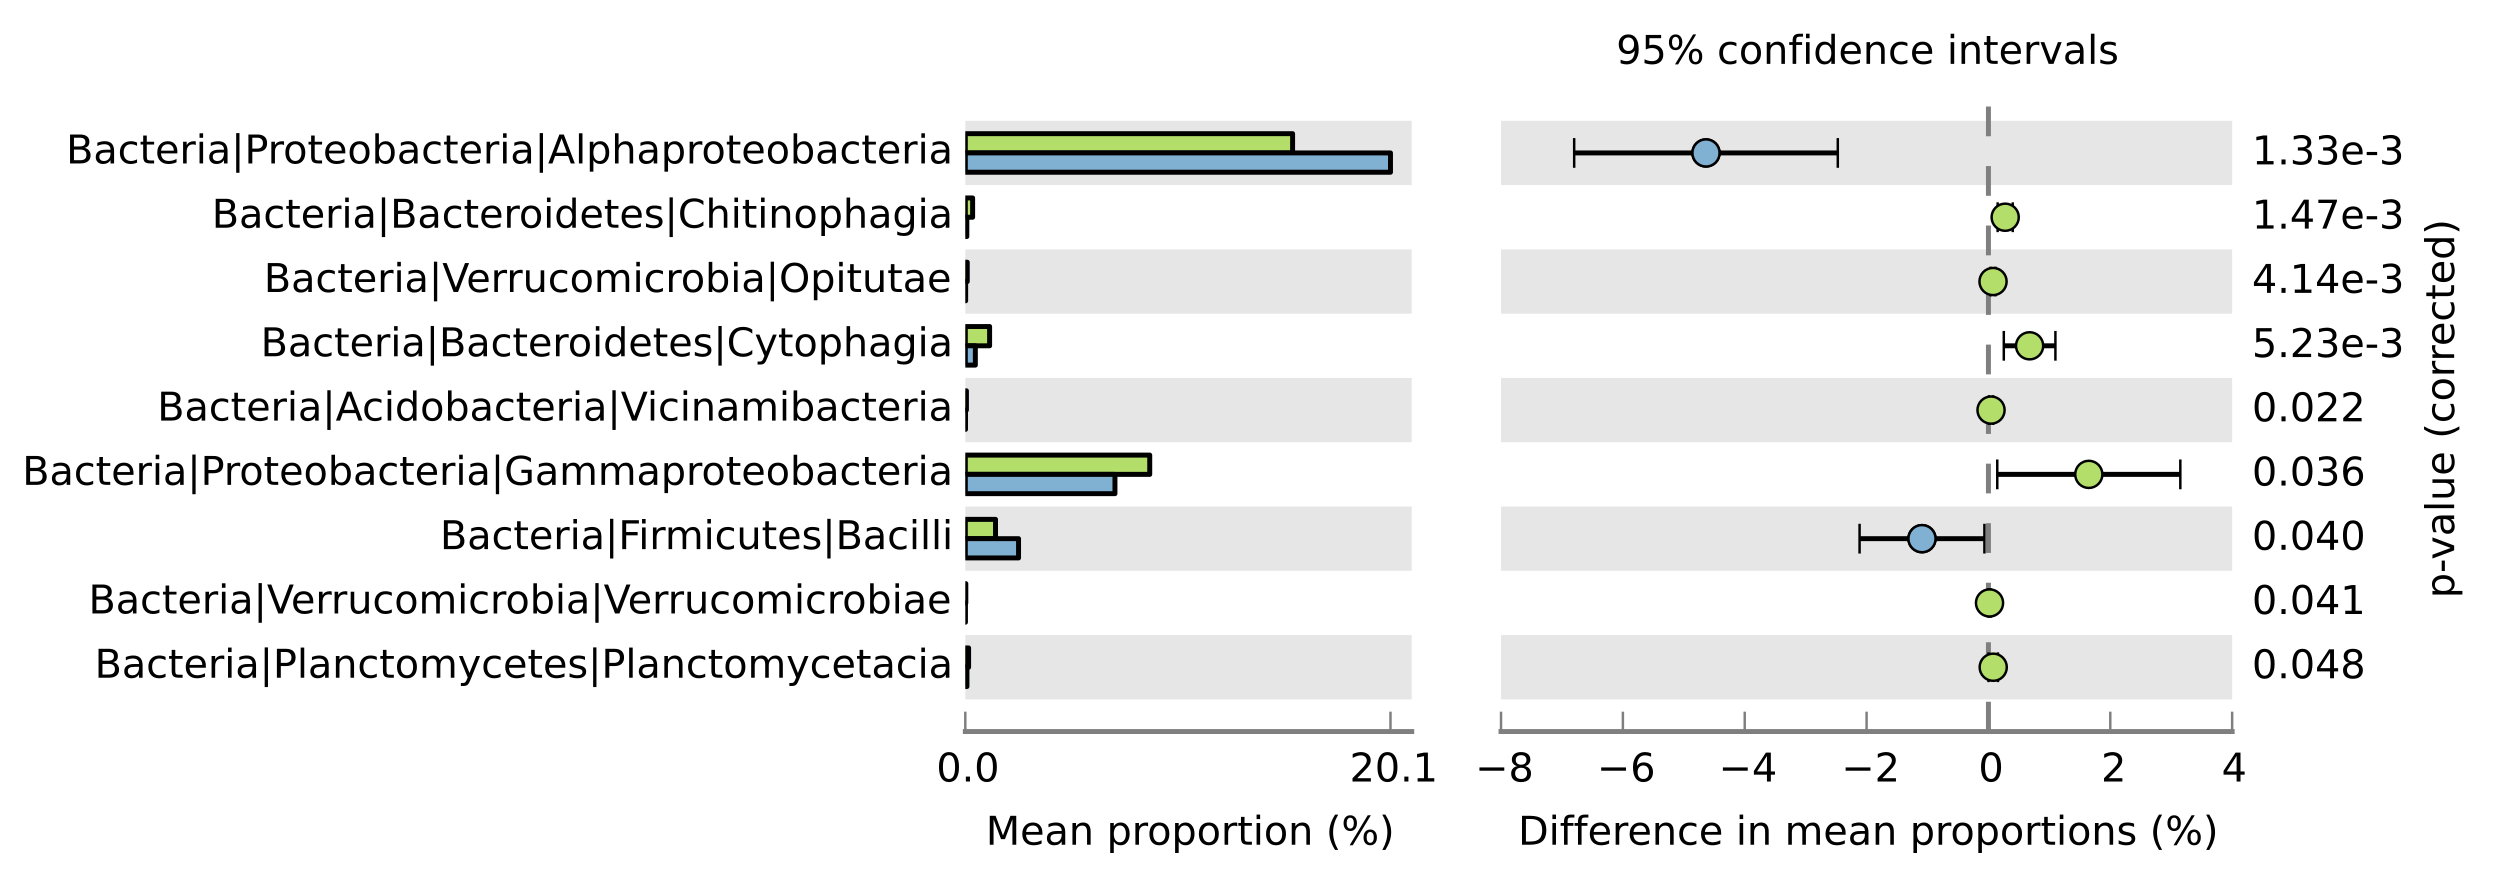 <?xml version="1.0" encoding="utf-8" standalone="no"?>
<!DOCTYPE svg PUBLIC "-//W3C//DTD SVG 1.1//EN"
  "http://www.w3.org/Graphics/SVG/1.1/DTD/svg11.dtd">
<!-- Created with matplotlib (http://matplotlib.org/) -->
<svg height="176pt" version="1.1" viewBox="0 0 504 176" width="504pt" xmlns="http://www.w3.org/2000/svg" xmlns:xlink="http://www.w3.org/1999/xlink">
 <defs>
  <style type="text/css">
*{stroke-linecap:butt;stroke-linejoin:round;}
  </style>
 </defs>
 <g id="figure_1">
  <g id="patch_1">
   <path d="
M0 176.25
L504 176.25
L504 0
L0 0
z
" style="fill:#ffffff;"/>
  </g>
  <g id="axes_1">
   <g id="patch_2">
    <path d="
M194.606 147.474
L284.606 147.474
L284.606 17.875
L194.606 17.875
z
" style="fill:#ffffff;"/>
   </g>
   <g id="patch_3">
    <path clip-path="url(#paf40ef9526)" d="
M194.606 140.994
L194.606 128.034
L284.606 128.034
L284.606 140.994
z
" style="fill:#e6e6e6;"/>
   </g>
   <g id="patch_4">
    <path clip-path="url(#paf40ef9526)" d="
M194.606 115.074
L194.606 102.114
L284.606 102.114
L284.606 115.074
z
" style="fill:#e6e6e6;"/>
   </g>
   <g id="patch_5">
    <path clip-path="url(#paf40ef9526)" d="
M194.606 89.154
L194.606 76.195
L284.606 76.195
L284.606 89.154
z
" style="fill:#e6e6e6;"/>
   </g>
   <g id="patch_6">
    <path clip-path="url(#paf40ef9526)" d="
M194.606 63.234
L194.606 50.275
L284.606 50.275
L284.606 63.234
z
" style="fill:#e6e6e6;"/>
   </g>
   <g id="patch_7">
    <path clip-path="url(#paf40ef9526)" d="
M194.606 37.315
L194.606 24.355
L284.606 24.355
L284.606 37.315
z
" style="fill:#e6e6e6;"/>
   </g>
   <g id="patch_8">
    <path clip-path="url(#paf40ef9526)" d="
M194.606 134.514
L195.27 134.514
L195.27 130.626
L194.606 130.626
z
" style="fill:#b3de69;stroke:#000000;stroke-linejoin:miter;"/>
   </g>
   <g id="patch_9">
    <path clip-path="url(#paf40ef9526)" d="
M194.606 121.554
L194.71 121.554
L194.71 117.666
L194.606 117.666
z
" style="fill:#b3de69;stroke:#000000;stroke-linejoin:miter;"/>
   </g>
   <g id="patch_10">
    <path clip-path="url(#paf40ef9526)" d="
M194.606 108.594
L200.697 108.594
L200.697 104.706
L194.606 104.706
z
" style="fill:#b3de69;stroke:#000000;stroke-linejoin:miter;"/>
   </g>
   <g id="patch_11">
    <path clip-path="url(#paf40ef9526)" d="
M194.606 95.635
L231.786 95.635
L231.786 91.746
L194.606 91.746
z
" style="fill:#b3de69;stroke:#000000;stroke-linejoin:miter;"/>
   </g>
   <g id="patch_12">
    <path clip-path="url(#paf40ef9526)" d="
M194.606 82.674
L194.83 82.674
L194.83 78.787
L194.606 78.787
z
" style="fill:#b3de69;stroke:#000000;stroke-linejoin:miter;"/>
   </g>
   <g id="patch_13">
    <path clip-path="url(#paf40ef9526)" d="
M194.606 69.715
L199.505 69.715
L199.505 65.826
L194.606 65.826
z
" style="fill:#b3de69;stroke:#000000;stroke-linejoin:miter;"/>
   </g>
   <g id="patch_14">
    <path clip-path="url(#paf40ef9526)" d="
M194.606 56.755
L194.997 56.755
L194.997 52.867
L194.606 52.867
z
" style="fill:#b3de69;stroke:#000000;stroke-linejoin:miter;"/>
   </g>
   <g id="patch_15">
    <path clip-path="url(#paf40ef9526)" d="
M194.606 43.794
L196.082 43.794
L196.082 39.907
L194.606 39.907
z
" style="fill:#b3de69;stroke:#000000;stroke-linejoin:miter;"/>
   </g>
   <g id="patch_16">
    <path clip-path="url(#paf40ef9526)" d="
M194.606 30.834
L260.587 30.834
L260.587 26.947
L194.606 26.947
z
" style="fill:#b3de69;stroke:#000000;stroke-linejoin:miter;"/>
   </g>
   <g id="patch_17">
    <path clip-path="url(#paf40ef9526)" d="
M194.606 138.402
L194.935 138.402
L194.935 134.514
L194.606 134.514
z
" style="fill:#80b1d3;stroke:#000000;stroke-linejoin:miter;"/>
   </g>
   <g id="patch_18">
    <path clip-path="url(#paf40ef9526)" d="
M194.606 125.442
L194.634 125.442
L194.634 121.554
L194.606 121.554
z
" style="fill:#80b1d3;stroke:#000000;stroke-linejoin:miter;"/>
   </g>
   <g id="patch_19">
    <path clip-path="url(#paf40ef9526)" d="
M194.606 112.482
L205.339 112.482
L205.339 108.594
L194.606 108.594
z
" style="fill:#80b1d3;stroke:#000000;stroke-linejoin:miter;"/>
   </g>
   <g id="patch_20">
    <path clip-path="url(#paf40ef9526)" d="
M194.606 99.522
L224.774 99.522
L224.774 95.635
L194.606 95.635
z
" style="fill:#80b1d3;stroke:#000000;stroke-linejoin:miter;"/>
   </g>
   <g id="patch_21">
    <path clip-path="url(#paf40ef9526)" d="
M194.606 86.562
L194.648 86.562
L194.648 82.674
L194.606 82.674
z
" style="fill:#80b1d3;stroke:#000000;stroke-linejoin:miter;"/>
   </g>
   <g id="patch_22">
    <path clip-path="url(#paf40ef9526)" d="
M194.606 73.603
L196.629 73.603
L196.629 69.715
L194.606 69.715
z
" style="fill:#80b1d3;stroke:#000000;stroke-linejoin:miter;"/>
   </g>
   <g id="patch_23">
    <path clip-path="url(#paf40ef9526)" d="
M194.606 60.642
L194.676 60.642
L194.676 56.755
L194.606 56.755
z
" style="fill:#80b1d3;stroke:#000000;stroke-linejoin:miter;"/>
   </g>
   <g id="patch_24">
    <path clip-path="url(#paf40ef9526)" d="
M194.606 47.682
L194.911 47.682
L194.911 43.794
L194.606 43.794
z
" style="fill:#80b1d3;stroke:#000000;stroke-linejoin:miter;"/>
   </g>
   <g id="patch_25">
    <path clip-path="url(#paf40ef9526)" d="
M194.606 34.722
L280.321 34.722
L280.321 30.834
L194.606 30.834
z
" style="fill:#80b1d3;stroke:#000000;stroke-linejoin:miter;"/>
   </g>
   <g id="LineCollection_1">
    <path clip-path="url(#paf40ef9526)" d="
M195.27 132.57
L195.27 132.57" style="fill:none;stroke:#000000;"/>
    <path clip-path="url(#paf40ef9526)" d="
M194.71 119.61
L194.71 119.61" style="fill:none;stroke:#000000;"/>
    <path clip-path="url(#paf40ef9526)" d="
M200.697 106.65
L200.697 106.65" style="fill:none;stroke:#000000;"/>
    <path clip-path="url(#paf40ef9526)" d="
M231.786 93.691
L231.786 93.691" style="fill:none;stroke:#000000;"/>
    <path clip-path="url(#paf40ef9526)" d="
M194.83 80.731
L194.83 80.731" style="fill:none;stroke:#000000;"/>
    <path clip-path="url(#paf40ef9526)" d="
M199.505 67.77
L199.505 67.77" style="fill:none;stroke:#000000;"/>
    <path clip-path="url(#paf40ef9526)" d="
M194.997 54.81
L194.997 54.81" style="fill:none;stroke:#000000;"/>
    <path clip-path="url(#paf40ef9526)" d="
M196.082 41.85
L196.082 41.85" style="fill:none;stroke:#000000;"/>
    <path clip-path="url(#paf40ef9526)" d="
M260.587 28.89
L260.587 28.89" style="fill:none;stroke:#000000;"/>
   </g>
   <g id="LineCollection_2">
    <path clip-path="url(#paf40ef9526)" d="
M194.935 136.458
L194.935 136.458" style="fill:none;stroke:#000000;"/>
    <path clip-path="url(#paf40ef9526)" d="
M194.634 123.498
L194.634 123.498" style="fill:none;stroke:#000000;"/>
    <path clip-path="url(#paf40ef9526)" d="
M205.339 110.538
L205.339 110.538" style="fill:none;stroke:#000000;"/>
    <path clip-path="url(#paf40ef9526)" d="
M224.774 97.579
L224.774 97.579" style="fill:none;stroke:#000000;"/>
    <path clip-path="url(#paf40ef9526)" d="
M194.648 84.618
L194.648 84.618" style="fill:none;stroke:#000000;"/>
    <path clip-path="url(#paf40ef9526)" d="
M196.629 71.659
L196.629 71.659" style="fill:none;stroke:#000000;"/>
    <path clip-path="url(#paf40ef9526)" d="
M194.676 58.699
L194.676 58.699" style="fill:none;stroke:#000000;"/>
    <path clip-path="url(#paf40ef9526)" d="
M194.911 45.739
L194.911 45.739" style="fill:none;stroke:#000000;"/>
    <path clip-path="url(#paf40ef9526)" d="
M280.321 32.779
L280.321 32.779" style="fill:none;stroke:#000000;"/>
   </g>
   <g id="patch_26">
    <path d="
M194.606 17.875
L284.606 17.875" style="fill:none;"/>
   </g>
   <g id="patch_27">
    <path d="
M284.606 147.474
L284.606 17.875" style="fill:none;"/>
   </g>
   <g id="patch_28">
    <path d="
M194.606 147.474
L284.606 147.474" style="fill:none;stroke:#7f7f7f;stroke-linecap:square;stroke-linejoin:miter;"/>
   </g>
   <g id="patch_29">
    <path d="
M194.606 147.474
L194.606 17.875" style="fill:none;"/>
   </g>
   <g id="matplotlib.axis_1">
    <g id="xtick_1">
     <g id="line2d_1">
      <defs>
       <path d="
M0 0
L0 -4" id="m52ec4ef45c" style="stroke:#7f7f7f;stroke-width:0.5;"/>
      </defs>
      <g>
       <use style="fill:#7f7f7f;stroke:#7f7f7f;stroke-width:0.5;" x="194.606" xlink:href="#m52ec4ef45c" y="147.474"/>
      </g>
     </g>
     <g id="text_1">
      <!-- 0.0 -->
      <defs>
       <path d="
M31.781 66.406
Q24.172 66.406 20.328 58.906
Q16.5 51.422 16.5 36.375
Q16.5 21.391 20.328 13.891
Q24.172 6.391 31.781 6.391
Q39.453 6.391 43.281 13.891
Q47.125 21.391 47.125 36.375
Q47.125 51.422 43.281 58.906
Q39.453 66.406 31.781 66.406
M31.781 74.219
Q44.047 74.219 50.516 64.516
Q56.984 54.828 56.984 36.375
Q56.984 17.969 50.516 8.266
Q44.047 -1.422 31.781 -1.422
Q19.531 -1.422 13.062 8.266
Q6.594 17.969 6.594 36.375
Q6.594 54.828 13.062 64.516
Q19.531 74.219 31.781 74.219" id="BitstreamVeraSans-Roman-30"/>
       <path d="
M10.688 12.406
L21 12.406
L21 0
L10.688 0
z
" id="BitstreamVeraSans-Roman-2e"/>
      </defs>
      <g transform="translate(188.774 157.553)scale(0.08 -0.08)">
       <use xlink:href="#BitstreamVeraSans-Roman-30"/>
       <use x="63.623" xlink:href="#BitstreamVeraSans-Roman-2e"/>
       <use x="95.41" xlink:href="#BitstreamVeraSans-Roman-30"/>
      </g>
     </g>
    </g>
    <g id="xtick_2">
     <g id="line2d_2">
      <g>
       <use style="fill:#7f7f7f;stroke:#7f7f7f;stroke-width:0.5;" x="280.321" xlink:href="#m52ec4ef45c" y="147.474"/>
      </g>
     </g>
     <g id="text_2">
      <!-- 20.1 -->
      <defs>
       <path d="
M19.188 8.297
L53.609 8.297
L53.609 0
L7.328 0
L7.328 8.297
Q12.938 14.109 22.625 23.891
Q32.328 33.688 34.812 36.531
Q39.547 41.844 41.422 45.531
Q43.312 49.219 43.312 52.781
Q43.312 58.594 39.234 62.25
Q35.156 65.922 28.609 65.922
Q23.969 65.922 18.812 64.312
Q13.672 62.703 7.812 59.422
L7.812 69.391
Q13.766 71.781 18.938 73
Q24.125 74.219 28.422 74.219
Q39.75 74.219 46.484 68.547
Q53.219 62.891 53.219 53.422
Q53.219 48.922 51.531 44.891
Q49.859 40.875 45.406 35.406
Q44.188 33.984 37.641 27.219
Q31.109 20.453 19.188 8.297" id="BitstreamVeraSans-Roman-32"/>
       <path d="
M12.406 8.297
L28.516 8.297
L28.516 63.922
L10.984 60.406
L10.984 69.391
L28.422 72.906
L38.281 72.906
L38.281 8.297
L54.391 8.297
L54.391 0
L12.406 0
z
" id="BitstreamVeraSans-Roman-31"/>
      </defs>
      <g transform="translate(272.077 157.553)scale(0.08 -0.08)">
       <use xlink:href="#BitstreamVeraSans-Roman-32"/>
       <use x="63.623" xlink:href="#BitstreamVeraSans-Roman-30"/>
       <use x="127.246" xlink:href="#BitstreamVeraSans-Roman-2e"/>
       <use x="159.033" xlink:href="#BitstreamVeraSans-Roman-31"/>
      </g>
     </g>
    </g>
    <g id="text_3">
     <!-- Mean proportion (%) -->
     <defs>
      <path id="BitstreamVeraSans-Roman-20"/>
      <path d="
M9.812 72.906
L24.516 72.906
L43.109 23.297
L61.812 72.906
L76.516 72.906
L76.516 0
L66.891 0
L66.891 64.016
L48.094 14.016
L38.188 14.016
L19.391 64.016
L19.391 0
L9.812 0
z
" id="BitstreamVeraSans-Roman-4d"/>
      <path d="
M72.703 32.078
Q68.453 32.078 66.031 28.469
Q63.625 24.859 63.625 18.406
Q63.625 12.062 66.031 8.422
Q68.453 4.781 72.703 4.781
Q76.859 4.781 79.266 8.422
Q81.688 12.062 81.688 18.406
Q81.688 24.812 79.266 28.438
Q76.859 32.078 72.703 32.078
M72.703 38.281
Q80.422 38.281 84.953 32.906
Q89.5 27.547 89.5 18.406
Q89.5 9.281 84.938 3.922
Q80.375 -1.422 72.703 -1.422
Q64.891 -1.422 60.344 3.922
Q55.812 9.281 55.812 18.406
Q55.812 27.594 60.375 32.938
Q64.938 38.281 72.703 38.281
M22.312 68.016
Q18.109 68.016 15.688 64.375
Q13.281 60.75 13.281 54.391
Q13.281 47.953 15.672 44.328
Q18.062 40.719 22.312 40.719
Q26.562 40.719 28.969 44.328
Q31.391 47.953 31.391 54.391
Q31.391 60.688 28.953 64.344
Q26.516 68.016 22.312 68.016
M66.406 74.219
L74.219 74.219
L28.609 -1.422
L20.797 -1.422
z

M22.312 74.219
Q30.031 74.219 34.609 68.875
Q39.203 63.531 39.203 54.391
Q39.203 45.172 34.641 39.844
Q30.078 34.516 22.312 34.516
Q14.547 34.516 10.031 39.859
Q5.516 45.219 5.516 54.391
Q5.516 63.484 10.047 68.844
Q14.594 74.219 22.312 74.219" id="BitstreamVeraSans-Roman-25"/>
      <path d="
M54.891 33.016
L54.891 0
L45.906 0
L45.906 32.719
Q45.906 40.484 42.875 44.328
Q39.844 48.188 33.797 48.188
Q26.516 48.188 22.312 43.547
Q18.109 38.922 18.109 30.906
L18.109 0
L9.078 0
L9.078 54.688
L18.109 54.688
L18.109 46.188
Q21.344 51.125 25.703 53.562
Q30.078 56 35.797 56
Q45.219 56 50.047 50.172
Q54.891 44.344 54.891 33.016" id="BitstreamVeraSans-Roman-6e"/>
      <path d="
M41.109 46.297
Q39.594 47.172 37.812 47.578
Q36.031 48 33.891 48
Q26.266 48 22.188 43.047
Q18.109 38.094 18.109 28.812
L18.109 0
L9.078 0
L9.078 54.688
L18.109 54.688
L18.109 46.188
Q20.953 51.172 25.484 53.578
Q30.031 56 36.531 56
Q37.453 56 38.578 55.875
Q39.703 55.766 41.062 55.516
z
" id="BitstreamVeraSans-Roman-72"/>
      <path d="
M30.609 48.391
Q23.391 48.391 19.188 42.75
Q14.984 37.109 14.984 27.297
Q14.984 17.484 19.156 11.844
Q23.344 6.203 30.609 6.203
Q37.797 6.203 41.984 11.859
Q46.188 17.531 46.188 27.297
Q46.188 37.016 41.984 42.703
Q37.797 48.391 30.609 48.391
M30.609 56
Q42.328 56 49.016 48.375
Q55.719 40.766 55.719 27.297
Q55.719 13.875 49.016 6.219
Q42.328 -1.422 30.609 -1.422
Q18.844 -1.422 12.172 6.219
Q5.516 13.875 5.516 27.297
Q5.516 40.766 12.172 48.375
Q18.844 56 30.609 56" id="BitstreamVeraSans-Roman-6f"/>
      <path d="
M8.016 75.875
L15.828 75.875
Q23.141 64.359 26.781 53.312
Q30.422 42.281 30.422 31.391
Q30.422 20.453 26.781 9.375
Q23.141 -1.703 15.828 -13.188
L8.016 -13.188
Q14.5 -2 17.703 9.062
Q20.906 20.125 20.906 31.391
Q20.906 42.672 17.703 53.656
Q14.5 64.656 8.016 75.875" id="BitstreamVeraSans-Roman-29"/>
      <path d="
M9.422 54.688
L18.406 54.688
L18.406 0
L9.422 0
z

M9.422 75.984
L18.406 75.984
L18.406 64.594
L9.422 64.594
z
" id="BitstreamVeraSans-Roman-69"/>
      <path d="
M31 75.875
Q24.469 64.656 21.281 53.656
Q18.109 42.672 18.109 31.391
Q18.109 20.125 21.312 9.062
Q24.516 -2 31 -13.188
L23.188 -13.188
Q15.875 -1.703 12.234 9.375
Q8.594 20.453 8.594 31.391
Q8.594 42.281 12.203 53.312
Q15.828 64.359 23.188 75.875
z
" id="BitstreamVeraSans-Roman-28"/>
      <path d="
M56.203 29.594
L56.203 25.203
L14.891 25.203
Q15.484 15.922 20.484 11.062
Q25.484 6.203 34.422 6.203
Q39.594 6.203 44.453 7.469
Q49.312 8.734 54.109 11.281
L54.109 2.781
Q49.266 0.734 44.188 -0.344
Q39.109 -1.422 33.891 -1.422
Q20.797 -1.422 13.156 6.188
Q5.516 13.812 5.516 26.812
Q5.516 40.234 12.766 48.109
Q20.016 56 32.328 56
Q43.359 56 49.781 48.891
Q56.203 41.797 56.203 29.594
M47.219 32.234
Q47.125 39.594 43.094 43.984
Q39.062 48.391 32.422 48.391
Q24.906 48.391 20.391 44.141
Q15.875 39.891 15.188 32.172
z
" id="BitstreamVeraSans-Roman-65"/>
      <path d="
M18.312 70.219
L18.312 54.688
L36.812 54.688
L36.812 47.703
L18.312 47.703
L18.312 18.016
Q18.312 11.328 20.141 9.422
Q21.969 7.516 27.594 7.516
L36.812 7.516
L36.812 0
L27.594 0
Q17.188 0 13.234 3.875
Q9.281 7.766 9.281 18.016
L9.281 47.703
L2.688 47.703
L2.688 54.688
L9.281 54.688
L9.281 70.219
z
" id="BitstreamVeraSans-Roman-74"/>
      <path d="
M34.281 27.484
Q23.391 27.484 19.188 25
Q14.984 22.516 14.984 16.5
Q14.984 11.719 18.141 8.906
Q21.297 6.109 26.703 6.109
Q34.188 6.109 38.703 11.406
Q43.219 16.703 43.219 25.484
L43.219 27.484
z

M52.203 31.203
L52.203 0
L43.219 0
L43.219 8.297
Q40.141 3.328 35.547 0.953
Q30.953 -1.422 24.312 -1.422
Q15.922 -1.422 10.953 3.297
Q6 8.016 6 15.922
Q6 25.141 12.172 29.828
Q18.359 34.516 30.609 34.516
L43.219 34.516
L43.219 35.406
Q43.219 41.609 39.141 45
Q35.062 48.391 27.688 48.391
Q23 48.391 18.547 47.266
Q14.109 46.141 10.016 43.891
L10.016 52.203
Q14.938 54.109 19.578 55.047
Q24.219 56 28.609 56
Q40.484 56 46.344 49.844
Q52.203 43.703 52.203 31.203" id="BitstreamVeraSans-Roman-61"/>
      <path d="
M18.109 8.203
L18.109 -20.797
L9.078 -20.797
L9.078 54.688
L18.109 54.688
L18.109 46.391
Q20.953 51.266 25.266 53.625
Q29.594 56 35.594 56
Q45.562 56 51.781 48.094
Q58.016 40.188 58.016 27.297
Q58.016 14.406 51.781 6.484
Q45.562 -1.422 35.594 -1.422
Q29.594 -1.422 25.266 0.953
Q20.953 3.328 18.109 8.203
M48.688 27.297
Q48.688 37.203 44.609 42.844
Q40.531 48.484 33.406 48.484
Q26.266 48.484 22.188 42.844
Q18.109 37.203 18.109 27.297
Q18.109 17.391 22.188 11.75
Q26.266 6.109 33.406 6.109
Q40.531 6.109 44.609 11.75
Q48.688 17.391 48.688 27.297" id="BitstreamVeraSans-Roman-70"/>
     </defs>
     <g transform="translate(198.752 170.296)scale(0.08 -0.08)">
      <use xlink:href="#BitstreamVeraSans-Roman-4d"/>
      <use x="86.279" xlink:href="#BitstreamVeraSans-Roman-65"/>
      <use x="147.803" xlink:href="#BitstreamVeraSans-Roman-61"/>
      <use x="209.082" xlink:href="#BitstreamVeraSans-Roman-6e"/>
      <use x="272.461" xlink:href="#BitstreamVeraSans-Roman-20"/>
      <use x="304.248" xlink:href="#BitstreamVeraSans-Roman-70"/>
      <use x="367.725" xlink:href="#BitstreamVeraSans-Roman-72"/>
      <use x="406.588" xlink:href="#BitstreamVeraSans-Roman-6f"/>
      <use x="467.77" xlink:href="#BitstreamVeraSans-Roman-70"/>
      <use x="531.246" xlink:href="#BitstreamVeraSans-Roman-6f"/>
      <use x="592.428" xlink:href="#BitstreamVeraSans-Roman-72"/>
      <use x="633.541" xlink:href="#BitstreamVeraSans-Roman-74"/>
      <use x="672.75" xlink:href="#BitstreamVeraSans-Roman-69"/>
      <use x="700.533" xlink:href="#BitstreamVeraSans-Roman-6f"/>
      <use x="761.715" xlink:href="#BitstreamVeraSans-Roman-6e"/>
      <use x="825.094" xlink:href="#BitstreamVeraSans-Roman-20"/>
      <use x="856.881" xlink:href="#BitstreamVeraSans-Roman-28"/>
      <use x="895.895" xlink:href="#BitstreamVeraSans-Roman-25"/>
      <use x="990.914" xlink:href="#BitstreamVeraSans-Roman-29"/>
     </g>
    </g>
   </g>
   <g id="matplotlib.axis_2">
    <g id="ytick_1">
     <g id="text_4">
      <!-- Bacteria|Planctomycetes|Planctomycetacia -->
      <defs>
       <path d="
M52 44.188
Q55.375 50.25 60.062 53.125
Q64.75 56 71.094 56
Q79.641 56 84.281 50.016
Q88.922 44.047 88.922 33.016
L88.922 0
L79.891 0
L79.891 32.719
Q79.891 40.578 77.094 44.375
Q74.312 48.188 68.609 48.188
Q61.625 48.188 57.562 43.547
Q53.516 38.922 53.516 30.906
L53.516 0
L44.484 0
L44.484 32.719
Q44.484 40.625 41.703 44.406
Q38.922 48.188 33.109 48.188
Q26.219 48.188 22.156 43.531
Q18.109 38.875 18.109 30.906
L18.109 0
L9.078 0
L9.078 54.688
L18.109 54.688
L18.109 46.188
Q21.188 51.219 25.484 53.609
Q29.781 56 35.688 56
Q41.656 56 45.828 52.969
Q50 49.953 52 44.188" id="BitstreamVeraSans-Roman-6d"/>
       <path d="
M21 76.422
L21 -23.578
L12.703 -23.578
L12.703 76.422
z
" id="BitstreamVeraSans-Roman-7c"/>
       <path d="
M9.422 75.984
L18.406 75.984
L18.406 0
L9.422 0
z
" id="BitstreamVeraSans-Roman-6c"/>
       <path d="
M19.672 64.797
L19.672 37.406
L32.078 37.406
Q38.969 37.406 42.719 40.969
Q46.484 44.531 46.484 51.125
Q46.484 57.672 42.719 61.234
Q38.969 64.797 32.078 64.797
z

M9.812 72.906
L32.078 72.906
Q44.344 72.906 50.609 67.359
Q56.891 61.812 56.891 51.125
Q56.891 40.328 50.609 34.812
Q44.344 29.297 32.078 29.297
L19.672 29.297
L19.672 0
L9.812 0
z
" id="BitstreamVeraSans-Roman-50"/>
       <path d="
M19.672 34.812
L19.672 8.109
L35.5 8.109
Q43.453 8.109 47.281 11.406
Q51.125 14.703 51.125 21.484
Q51.125 28.328 47.281 31.562
Q43.453 34.812 35.5 34.812
z

M19.672 64.797
L19.672 42.828
L34.281 42.828
Q41.5 42.828 45.031 45.531
Q48.578 48.25 48.578 53.812
Q48.578 59.328 45.031 62.062
Q41.5 64.797 34.281 64.797
z

M9.812 72.906
L35.016 72.906
Q46.297 72.906 52.391 68.219
Q58.5 63.531 58.5 54.891
Q58.5 48.188 55.375 44.234
Q52.25 40.281 46.188 39.312
Q53.469 37.75 57.5 32.781
Q61.531 27.828 61.531 20.406
Q61.531 10.641 54.891 5.312
Q48.25 0 35.984 0
L9.812 0
z
" id="BitstreamVeraSans-Roman-42"/>
       <path d="
M32.172 -5.078
Q28.375 -14.844 24.75 -17.812
Q21.141 -20.797 15.094 -20.797
L7.906 -20.797
L7.906 -13.281
L13.188 -13.281
Q16.891 -13.281 18.938 -11.516
Q21 -9.766 23.484 -3.219
L25.094 0.875
L2.984 54.688
L12.5 54.688
L29.594 11.922
L46.688 54.688
L56.203 54.688
z
" id="BitstreamVeraSans-Roman-79"/>
       <path d="
M44.281 53.078
L44.281 44.578
Q40.484 46.531 36.375 47.5
Q32.281 48.484 27.875 48.484
Q21.188 48.484 17.844 46.438
Q14.5 44.391 14.5 40.281
Q14.5 37.156 16.891 35.375
Q19.281 33.594 26.516 31.984
L29.594 31.297
Q39.156 29.25 43.188 25.516
Q47.219 21.781 47.219 15.094
Q47.219 7.469 41.188 3.016
Q35.156 -1.422 24.609 -1.422
Q20.219 -1.422 15.453 -0.562
Q10.688 0.297 5.422 2
L5.422 11.281
Q10.406 8.688 15.234 7.391
Q20.062 6.109 24.812 6.109
Q31.156 6.109 34.562 8.281
Q37.984 10.453 37.984 14.406
Q37.984 18.062 35.516 20.016
Q33.062 21.969 24.703 23.781
L21.578 24.516
Q13.234 26.266 9.516 29.906
Q5.812 33.547 5.812 39.891
Q5.812 47.609 11.281 51.797
Q16.75 56 26.812 56
Q31.781 56 36.172 55.266
Q40.578 54.547 44.281 53.078" id="BitstreamVeraSans-Roman-73"/>
       <path d="
M48.781 52.594
L48.781 44.188
Q44.969 46.297 41.141 47.344
Q37.312 48.391 33.406 48.391
Q24.656 48.391 19.812 42.844
Q14.984 37.312 14.984 27.297
Q14.984 17.281 19.812 11.734
Q24.656 6.203 33.406 6.203
Q37.312 6.203 41.141 7.25
Q44.969 8.297 48.781 10.406
L48.781 2.094
Q45.016 0.344 40.984 -0.531
Q36.969 -1.422 32.422 -1.422
Q20.062 -1.422 12.781 6.344
Q5.516 14.109 5.516 27.297
Q5.516 40.672 12.859 48.328
Q20.219 56 33.016 56
Q37.156 56 41.109 55.141
Q45.062 54.297 48.781 52.594" id="BitstreamVeraSans-Roman-63"/>
      </defs>
      <g transform="translate(19.081 136.628)scale(0.08 -0.08)">
       <use xlink:href="#BitstreamVeraSans-Roman-42"/>
       <use x="68.604" xlink:href="#BitstreamVeraSans-Roman-61"/>
       <use x="129.883" xlink:href="#BitstreamVeraSans-Roman-63"/>
       <use x="184.863" xlink:href="#BitstreamVeraSans-Roman-74"/>
       <use x="224.072" xlink:href="#BitstreamVeraSans-Roman-65"/>
       <use x="285.596" xlink:href="#BitstreamVeraSans-Roman-72"/>
       <use x="326.709" xlink:href="#BitstreamVeraSans-Roman-69"/>
       <use x="354.492" xlink:href="#BitstreamVeraSans-Roman-61"/>
       <use x="415.771" xlink:href="#BitstreamVeraSans-Roman-7c"/>
       <use x="449.463" xlink:href="#BitstreamVeraSans-Roman-50"/>
       <use x="509.766" xlink:href="#BitstreamVeraSans-Roman-6c"/>
       <use x="537.549" xlink:href="#BitstreamVeraSans-Roman-61"/>
       <use x="598.828" xlink:href="#BitstreamVeraSans-Roman-6e"/>
       <use x="662.207" xlink:href="#BitstreamVeraSans-Roman-63"/>
       <use x="717.188" xlink:href="#BitstreamVeraSans-Roman-74"/>
       <use x="756.396" xlink:href="#BitstreamVeraSans-Roman-6f"/>
       <use x="817.578" xlink:href="#BitstreamVeraSans-Roman-6d"/>
       <use x="914.99" xlink:href="#BitstreamVeraSans-Roman-79"/>
       <use x="974.17" xlink:href="#BitstreamVeraSans-Roman-63"/>
       <use x="1029.15" xlink:href="#BitstreamVeraSans-Roman-65"/>
       <use x="1090.674" xlink:href="#BitstreamVeraSans-Roman-74"/>
       <use x="1129.883" xlink:href="#BitstreamVeraSans-Roman-65"/>
       <use x="1191.406" xlink:href="#BitstreamVeraSans-Roman-73"/>
       <use x="1243.506" xlink:href="#BitstreamVeraSans-Roman-7c"/>
       <use x="1277.197" xlink:href="#BitstreamVeraSans-Roman-50"/>
       <use x="1337.5" xlink:href="#BitstreamVeraSans-Roman-6c"/>
       <use x="1365.283" xlink:href="#BitstreamVeraSans-Roman-61"/>
       <use x="1426.562" xlink:href="#BitstreamVeraSans-Roman-6e"/>
       <use x="1489.941" xlink:href="#BitstreamVeraSans-Roman-63"/>
       <use x="1544.922" xlink:href="#BitstreamVeraSans-Roman-74"/>
       <use x="1584.131" xlink:href="#BitstreamVeraSans-Roman-6f"/>
       <use x="1645.312" xlink:href="#BitstreamVeraSans-Roman-6d"/>
       <use x="1742.725" xlink:href="#BitstreamVeraSans-Roman-79"/>
       <use x="1801.904" xlink:href="#BitstreamVeraSans-Roman-63"/>
       <use x="1856.885" xlink:href="#BitstreamVeraSans-Roman-65"/>
       <use x="1918.408" xlink:href="#BitstreamVeraSans-Roman-74"/>
       <use x="1957.617" xlink:href="#BitstreamVeraSans-Roman-61"/>
       <use x="2018.896" xlink:href="#BitstreamVeraSans-Roman-63"/>
       <use x="2073.877" xlink:href="#BitstreamVeraSans-Roman-69"/>
       <use x="2101.66" xlink:href="#BitstreamVeraSans-Roman-61"/>
      </g>
     </g>
    </g>
    <g id="ytick_2">
     <g id="text_5">
      <!-- Bacteria|Verrucomicrobia|Verrucomicrobiae -->
      <defs>
       <path d="
M8.5 21.578
L8.5 54.688
L17.484 54.688
L17.484 21.922
Q17.484 14.156 20.5 10.266
Q23.531 6.391 29.594 6.391
Q36.859 6.391 41.078 11.031
Q45.312 15.672 45.312 23.688
L45.312 54.688
L54.297 54.688
L54.297 0
L45.312 0
L45.312 8.406
Q42.047 3.422 37.719 1
Q33.406 -1.422 27.688 -1.422
Q18.266 -1.422 13.375 4.438
Q8.5 10.297 8.5 21.578" id="BitstreamVeraSans-Roman-75"/>
       <path d="
M28.609 0
L0.781 72.906
L11.078 72.906
L34.188 11.531
L57.328 72.906
L67.578 72.906
L39.797 0
z
" id="BitstreamVeraSans-Roman-56"/>
       <path d="
M48.688 27.297
Q48.688 37.203 44.609 42.844
Q40.531 48.484 33.406 48.484
Q26.266 48.484 22.188 42.844
Q18.109 37.203 18.109 27.297
Q18.109 17.391 22.188 11.75
Q26.266 6.109 33.406 6.109
Q40.531 6.109 44.609 11.75
Q48.688 17.391 48.688 27.297
M18.109 46.391
Q20.953 51.266 25.266 53.625
Q29.594 56 35.594 56
Q45.562 56 51.781 48.094
Q58.016 40.188 58.016 27.297
Q58.016 14.406 51.781 6.484
Q45.562 -1.422 35.594 -1.422
Q29.594 -1.422 25.266 0.953
Q20.953 3.328 18.109 8.203
L18.109 0
L9.078 0
L9.078 75.984
L18.109 75.984
z
" id="BitstreamVeraSans-Roman-62"/>
      </defs>
      <g transform="translate(17.848 123.668)scale(0.08 -0.08)">
       <use xlink:href="#BitstreamVeraSans-Roman-42"/>
       <use x="68.604" xlink:href="#BitstreamVeraSans-Roman-61"/>
       <use x="129.883" xlink:href="#BitstreamVeraSans-Roman-63"/>
       <use x="184.863" xlink:href="#BitstreamVeraSans-Roman-74"/>
       <use x="224.072" xlink:href="#BitstreamVeraSans-Roman-65"/>
       <use x="285.596" xlink:href="#BitstreamVeraSans-Roman-72"/>
       <use x="326.709" xlink:href="#BitstreamVeraSans-Roman-69"/>
       <use x="354.492" xlink:href="#BitstreamVeraSans-Roman-61"/>
       <use x="415.771" xlink:href="#BitstreamVeraSans-Roman-7c"/>
       <use x="449.463" xlink:href="#BitstreamVeraSans-Roman-56"/>
       <use x="510.121" xlink:href="#BitstreamVeraSans-Roman-65"/>
       <use x="571.645" xlink:href="#BitstreamVeraSans-Roman-72"/>
       <use x="611.008" xlink:href="#BitstreamVeraSans-Roman-72"/>
       <use x="652.121" xlink:href="#BitstreamVeraSans-Roman-75"/>
       <use x="715.5" xlink:href="#BitstreamVeraSans-Roman-63"/>
       <use x="770.48" xlink:href="#BitstreamVeraSans-Roman-6f"/>
       <use x="831.662" xlink:href="#BitstreamVeraSans-Roman-6d"/>
       <use x="929.074" xlink:href="#BitstreamVeraSans-Roman-69"/>
       <use x="956.857" xlink:href="#BitstreamVeraSans-Roman-63"/>
       <use x="1011.838" xlink:href="#BitstreamVeraSans-Roman-72"/>
       <use x="1050.701" xlink:href="#BitstreamVeraSans-Roman-6f"/>
       <use x="1111.883" xlink:href="#BitstreamVeraSans-Roman-62"/>
       <use x="1175.359" xlink:href="#BitstreamVeraSans-Roman-69"/>
       <use x="1203.143" xlink:href="#BitstreamVeraSans-Roman-61"/>
       <use x="1264.422" xlink:href="#BitstreamVeraSans-Roman-7c"/>
       <use x="1298.113" xlink:href="#BitstreamVeraSans-Roman-56"/>
       <use x="1358.771" xlink:href="#BitstreamVeraSans-Roman-65"/>
       <use x="1420.295" xlink:href="#BitstreamVeraSans-Roman-72"/>
       <use x="1459.658" xlink:href="#BitstreamVeraSans-Roman-72"/>
       <use x="1500.771" xlink:href="#BitstreamVeraSans-Roman-75"/>
       <use x="1564.15" xlink:href="#BitstreamVeraSans-Roman-63"/>
       <use x="1619.131" xlink:href="#BitstreamVeraSans-Roman-6f"/>
       <use x="1680.312" xlink:href="#BitstreamVeraSans-Roman-6d"/>
       <use x="1777.725" xlink:href="#BitstreamVeraSans-Roman-69"/>
       <use x="1805.508" xlink:href="#BitstreamVeraSans-Roman-63"/>
       <use x="1860.488" xlink:href="#BitstreamVeraSans-Roman-72"/>
       <use x="1899.352" xlink:href="#BitstreamVeraSans-Roman-6f"/>
       <use x="1960.533" xlink:href="#BitstreamVeraSans-Roman-62"/>
       <use x="2024.01" xlink:href="#BitstreamVeraSans-Roman-69"/>
       <use x="2051.793" xlink:href="#BitstreamVeraSans-Roman-61"/>
       <use x="2113.072" xlink:href="#BitstreamVeraSans-Roman-65"/>
      </g>
     </g>
    </g>
    <g id="ytick_3">
     <g id="text_6">
      <!-- Bacteria|Firmicutes|Bacilli -->
      <defs>
       <path d="
M9.812 72.906
L51.703 72.906
L51.703 64.594
L19.672 64.594
L19.672 43.109
L48.578 43.109
L48.578 34.812
L19.672 34.812
L19.672 0
L9.812 0
z
" id="BitstreamVeraSans-Roman-46"/>
      </defs>
      <g transform="translate(88.706 110.708)scale(0.08 -0.08)">
       <use xlink:href="#BitstreamVeraSans-Roman-42"/>
       <use x="68.604" xlink:href="#BitstreamVeraSans-Roman-61"/>
       <use x="129.883" xlink:href="#BitstreamVeraSans-Roman-63"/>
       <use x="184.863" xlink:href="#BitstreamVeraSans-Roman-74"/>
       <use x="224.072" xlink:href="#BitstreamVeraSans-Roman-65"/>
       <use x="285.596" xlink:href="#BitstreamVeraSans-Roman-72"/>
       <use x="326.709" xlink:href="#BitstreamVeraSans-Roman-69"/>
       <use x="354.492" xlink:href="#BitstreamVeraSans-Roman-61"/>
       <use x="415.771" xlink:href="#BitstreamVeraSans-Roman-7c"/>
       <use x="449.463" xlink:href="#BitstreamVeraSans-Roman-46"/>
       <use x="499.732" xlink:href="#BitstreamVeraSans-Roman-69"/>
       <use x="527.516" xlink:href="#BitstreamVeraSans-Roman-72"/>
       <use x="566.879" xlink:href="#BitstreamVeraSans-Roman-6d"/>
       <use x="664.291" xlink:href="#BitstreamVeraSans-Roman-69"/>
       <use x="692.074" xlink:href="#BitstreamVeraSans-Roman-63"/>
       <use x="747.055" xlink:href="#BitstreamVeraSans-Roman-75"/>
       <use x="810.434" xlink:href="#BitstreamVeraSans-Roman-74"/>
       <use x="849.643" xlink:href="#BitstreamVeraSans-Roman-65"/>
       <use x="911.166" xlink:href="#BitstreamVeraSans-Roman-73"/>
       <use x="963.266" xlink:href="#BitstreamVeraSans-Roman-7c"/>
       <use x="996.957" xlink:href="#BitstreamVeraSans-Roman-42"/>
       <use x="1065.561" xlink:href="#BitstreamVeraSans-Roman-61"/>
       <use x="1126.84" xlink:href="#BitstreamVeraSans-Roman-63"/>
       <use x="1181.82" xlink:href="#BitstreamVeraSans-Roman-69"/>
       <use x="1209.604" xlink:href="#BitstreamVeraSans-Roman-6c"/>
       <use x="1237.387" xlink:href="#BitstreamVeraSans-Roman-6c"/>
       <use x="1265.17" xlink:href="#BitstreamVeraSans-Roman-69"/>
      </g>
     </g>
    </g>
    <g id="ytick_4">
     <g id="text_7">
      <!-- Bacteria|Proteobacteria|Gammaproteobacteria -->
      <defs>
       <path d="
M59.516 10.406
L59.516 29.984
L43.406 29.984
L43.406 38.094
L69.281 38.094
L69.281 6.781
Q63.578 2.734 56.688 0.656
Q49.812 -1.422 42 -1.422
Q24.906 -1.422 15.25 8.562
Q5.609 18.562 5.609 36.375
Q5.609 54.25 15.25 64.234
Q24.906 74.219 42 74.219
Q49.125 74.219 55.547 72.453
Q61.969 70.703 67.391 67.281
L67.391 56.781
Q61.922 61.422 55.766 63.766
Q49.609 66.109 42.828 66.109
Q29.438 66.109 22.719 58.641
Q16.016 51.172 16.016 36.375
Q16.016 21.625 22.719 14.156
Q29.438 6.688 42.828 6.688
Q48.047 6.688 52.141 7.594
Q56.25 8.5 59.516 10.406" id="BitstreamVeraSans-Roman-47"/>
      </defs>
      <g transform="translate(4.494 97.748)scale(0.08 -0.08)">
       <use xlink:href="#BitstreamVeraSans-Roman-42"/>
       <use x="68.604" xlink:href="#BitstreamVeraSans-Roman-61"/>
       <use x="129.883" xlink:href="#BitstreamVeraSans-Roman-63"/>
       <use x="184.863" xlink:href="#BitstreamVeraSans-Roman-74"/>
       <use x="224.072" xlink:href="#BitstreamVeraSans-Roman-65"/>
       <use x="285.596" xlink:href="#BitstreamVeraSans-Roman-72"/>
       <use x="326.709" xlink:href="#BitstreamVeraSans-Roman-69"/>
       <use x="354.492" xlink:href="#BitstreamVeraSans-Roman-61"/>
       <use x="415.771" xlink:href="#BitstreamVeraSans-Roman-7c"/>
       <use x="449.463" xlink:href="#BitstreamVeraSans-Roman-50"/>
       <use x="508.016" xlink:href="#BitstreamVeraSans-Roman-72"/>
       <use x="546.879" xlink:href="#BitstreamVeraSans-Roman-6f"/>
       <use x="608.061" xlink:href="#BitstreamVeraSans-Roman-74"/>
       <use x="647.27" xlink:href="#BitstreamVeraSans-Roman-65"/>
       <use x="708.793" xlink:href="#BitstreamVeraSans-Roman-6f"/>
       <use x="769.975" xlink:href="#BitstreamVeraSans-Roman-62"/>
       <use x="833.451" xlink:href="#BitstreamVeraSans-Roman-61"/>
       <use x="894.73" xlink:href="#BitstreamVeraSans-Roman-63"/>
       <use x="949.711" xlink:href="#BitstreamVeraSans-Roman-74"/>
       <use x="988.92" xlink:href="#BitstreamVeraSans-Roman-65"/>
       <use x="1050.443" xlink:href="#BitstreamVeraSans-Roman-72"/>
       <use x="1091.557" xlink:href="#BitstreamVeraSans-Roman-69"/>
       <use x="1119.34" xlink:href="#BitstreamVeraSans-Roman-61"/>
       <use x="1180.619" xlink:href="#BitstreamVeraSans-Roman-7c"/>
       <use x="1214.311" xlink:href="#BitstreamVeraSans-Roman-47"/>
       <use x="1291.801" xlink:href="#BitstreamVeraSans-Roman-61"/>
       <use x="1353.08" xlink:href="#BitstreamVeraSans-Roman-6d"/>
       <use x="1450.492" xlink:href="#BitstreamVeraSans-Roman-6d"/>
       <use x="1547.904" xlink:href="#BitstreamVeraSans-Roman-61"/>
       <use x="1609.184" xlink:href="#BitstreamVeraSans-Roman-70"/>
       <use x="1672.66" xlink:href="#BitstreamVeraSans-Roman-72"/>
       <use x="1711.523" xlink:href="#BitstreamVeraSans-Roman-6f"/>
       <use x="1772.705" xlink:href="#BitstreamVeraSans-Roman-74"/>
       <use x="1811.914" xlink:href="#BitstreamVeraSans-Roman-65"/>
       <use x="1873.438" xlink:href="#BitstreamVeraSans-Roman-6f"/>
       <use x="1934.619" xlink:href="#BitstreamVeraSans-Roman-62"/>
       <use x="1998.096" xlink:href="#BitstreamVeraSans-Roman-61"/>
       <use x="2059.375" xlink:href="#BitstreamVeraSans-Roman-63"/>
       <use x="2114.355" xlink:href="#BitstreamVeraSans-Roman-74"/>
       <use x="2153.564" xlink:href="#BitstreamVeraSans-Roman-65"/>
       <use x="2215.088" xlink:href="#BitstreamVeraSans-Roman-72"/>
       <use x="2256.201" xlink:href="#BitstreamVeraSans-Roman-69"/>
       <use x="2283.984" xlink:href="#BitstreamVeraSans-Roman-61"/>
      </g>
     </g>
    </g>
    <g id="ytick_5">
     <g id="text_8">
      <!-- Bacteria|Acidobacteria|Vicinamibacteria -->
      <defs>
       <path d="
M45.406 46.391
L45.406 75.984
L54.391 75.984
L54.391 0
L45.406 0
L45.406 8.203
Q42.578 3.328 38.25 0.953
Q33.938 -1.422 27.875 -1.422
Q17.969 -1.422 11.734 6.484
Q5.516 14.406 5.516 27.297
Q5.516 40.188 11.734 48.094
Q17.969 56 27.875 56
Q33.938 56 38.25 53.625
Q42.578 51.266 45.406 46.391
M14.797 27.297
Q14.797 17.391 18.875 11.75
Q22.953 6.109 30.078 6.109
Q37.203 6.109 41.297 11.75
Q45.406 17.391 45.406 27.297
Q45.406 37.203 41.297 42.844
Q37.203 48.484 30.078 48.484
Q22.953 48.484 18.875 42.844
Q14.797 37.203 14.797 27.297" id="BitstreamVeraSans-Roman-64"/>
       <path d="
M34.188 63.188
L20.797 26.906
L47.609 26.906
z

M28.609 72.906
L39.797 72.906
L67.578 0
L57.328 0
L50.688 18.703
L17.828 18.703
L11.188 0
L0.781 0
z
" id="BitstreamVeraSans-Roman-41"/>
      </defs>
      <g transform="translate(31.709 84.788)scale(0.08 -0.08)">
       <use xlink:href="#BitstreamVeraSans-Roman-42"/>
       <use x="68.604" xlink:href="#BitstreamVeraSans-Roman-61"/>
       <use x="129.883" xlink:href="#BitstreamVeraSans-Roman-63"/>
       <use x="184.863" xlink:href="#BitstreamVeraSans-Roman-74"/>
       <use x="224.072" xlink:href="#BitstreamVeraSans-Roman-65"/>
       <use x="285.596" xlink:href="#BitstreamVeraSans-Roman-72"/>
       <use x="326.709" xlink:href="#BitstreamVeraSans-Roman-69"/>
       <use x="354.492" xlink:href="#BitstreamVeraSans-Roman-61"/>
       <use x="415.771" xlink:href="#BitstreamVeraSans-Roman-7c"/>
       <use x="449.463" xlink:href="#BitstreamVeraSans-Roman-41"/>
       <use x="516.121" xlink:href="#BitstreamVeraSans-Roman-63"/>
       <use x="571.102" xlink:href="#BitstreamVeraSans-Roman-69"/>
       <use x="598.885" xlink:href="#BitstreamVeraSans-Roman-64"/>
       <use x="662.361" xlink:href="#BitstreamVeraSans-Roman-6f"/>
       <use x="723.543" xlink:href="#BitstreamVeraSans-Roman-62"/>
       <use x="787.02" xlink:href="#BitstreamVeraSans-Roman-61"/>
       <use x="848.299" xlink:href="#BitstreamVeraSans-Roman-63"/>
       <use x="903.279" xlink:href="#BitstreamVeraSans-Roman-74"/>
       <use x="942.488" xlink:href="#BitstreamVeraSans-Roman-65"/>
       <use x="1004.012" xlink:href="#BitstreamVeraSans-Roman-72"/>
       <use x="1045.125" xlink:href="#BitstreamVeraSans-Roman-69"/>
       <use x="1072.908" xlink:href="#BitstreamVeraSans-Roman-61"/>
       <use x="1134.188" xlink:href="#BitstreamVeraSans-Roman-7c"/>
       <use x="1167.879" xlink:href="#BitstreamVeraSans-Roman-56"/>
       <use x="1234.037" xlink:href="#BitstreamVeraSans-Roman-69"/>
       <use x="1261.82" xlink:href="#BitstreamVeraSans-Roman-63"/>
       <use x="1316.801" xlink:href="#BitstreamVeraSans-Roman-69"/>
       <use x="1344.584" xlink:href="#BitstreamVeraSans-Roman-6e"/>
       <use x="1407.963" xlink:href="#BitstreamVeraSans-Roman-61"/>
       <use x="1469.242" xlink:href="#BitstreamVeraSans-Roman-6d"/>
       <use x="1566.654" xlink:href="#BitstreamVeraSans-Roman-69"/>
       <use x="1594.438" xlink:href="#BitstreamVeraSans-Roman-62"/>
       <use x="1657.914" xlink:href="#BitstreamVeraSans-Roman-61"/>
       <use x="1719.193" xlink:href="#BitstreamVeraSans-Roman-63"/>
       <use x="1774.174" xlink:href="#BitstreamVeraSans-Roman-74"/>
       <use x="1813.383" xlink:href="#BitstreamVeraSans-Roman-65"/>
       <use x="1874.906" xlink:href="#BitstreamVeraSans-Roman-72"/>
       <use x="1916.02" xlink:href="#BitstreamVeraSans-Roman-69"/>
       <use x="1943.803" xlink:href="#BitstreamVeraSans-Roman-61"/>
      </g>
     </g>
    </g>
    <g id="ytick_6">
     <g id="text_9">
      <!-- Bacteria|Bacteroidetes|Cytophagia -->
      <defs>
       <path d="
M45.406 27.984
Q45.406 37.75 41.375 43.109
Q37.359 48.484 30.078 48.484
Q22.859 48.484 18.828 43.109
Q14.797 37.75 14.797 27.984
Q14.797 18.266 18.828 12.891
Q22.859 7.516 30.078 7.516
Q37.359 7.516 41.375 12.891
Q45.406 18.266 45.406 27.984
M54.391 6.781
Q54.391 -7.172 48.188 -13.984
Q42 -20.797 29.203 -20.797
Q24.469 -20.797 20.266 -20.094
Q16.062 -19.391 12.109 -17.922
L12.109 -9.188
Q16.062 -11.328 19.922 -12.344
Q23.781 -13.375 27.781 -13.375
Q36.625 -13.375 41.016 -8.766
Q45.406 -4.156 45.406 5.172
L45.406 9.625
Q42.625 4.781 38.281 2.391
Q33.938 0 27.875 0
Q17.828 0 11.672 7.656
Q5.516 15.328 5.516 27.984
Q5.516 40.672 11.672 48.328
Q17.828 56 27.875 56
Q33.938 56 38.281 53.609
Q42.625 51.219 45.406 46.391
L45.406 54.688
L54.391 54.688
z
" id="BitstreamVeraSans-Roman-67"/>
       <path d="
M64.406 67.281
L64.406 56.891
Q59.422 61.531 53.781 63.812
Q48.141 66.109 41.797 66.109
Q29.297 66.109 22.656 58.469
Q16.016 50.828 16.016 36.375
Q16.016 21.969 22.656 14.328
Q29.297 6.688 41.797 6.688
Q48.141 6.688 53.781 8.984
Q59.422 11.281 64.406 15.922
L64.406 5.609
Q59.234 2.094 53.438 0.328
Q47.656 -1.422 41.219 -1.422
Q24.656 -1.422 15.125 8.703
Q5.609 18.844 5.609 36.375
Q5.609 53.953 15.125 64.078
Q24.656 74.219 41.219 74.219
Q47.75 74.219 53.531 72.484
Q59.328 70.75 64.406 67.281" id="BitstreamVeraSans-Roman-43"/>
       <path d="
M54.891 33.016
L54.891 0
L45.906 0
L45.906 32.719
Q45.906 40.484 42.875 44.328
Q39.844 48.188 33.797 48.188
Q26.516 48.188 22.312 43.547
Q18.109 38.922 18.109 30.906
L18.109 0
L9.078 0
L9.078 75.984
L18.109 75.984
L18.109 46.188
Q21.344 51.125 25.703 53.562
Q30.078 56 35.797 56
Q45.219 56 50.047 50.172
Q54.891 44.344 54.891 33.016" id="BitstreamVeraSans-Roman-68"/>
      </defs>
      <g transform="translate(52.555 71.828)scale(0.08 -0.08)">
       <use xlink:href="#BitstreamVeraSans-Roman-42"/>
       <use x="68.604" xlink:href="#BitstreamVeraSans-Roman-61"/>
       <use x="129.883" xlink:href="#BitstreamVeraSans-Roman-63"/>
       <use x="184.863" xlink:href="#BitstreamVeraSans-Roman-74"/>
       <use x="224.072" xlink:href="#BitstreamVeraSans-Roman-65"/>
       <use x="285.596" xlink:href="#BitstreamVeraSans-Roman-72"/>
       <use x="326.709" xlink:href="#BitstreamVeraSans-Roman-69"/>
       <use x="354.492" xlink:href="#BitstreamVeraSans-Roman-61"/>
       <use x="415.771" xlink:href="#BitstreamVeraSans-Roman-7c"/>
       <use x="449.463" xlink:href="#BitstreamVeraSans-Roman-42"/>
       <use x="518.066" xlink:href="#BitstreamVeraSans-Roman-61"/>
       <use x="579.346" xlink:href="#BitstreamVeraSans-Roman-63"/>
       <use x="634.326" xlink:href="#BitstreamVeraSans-Roman-74"/>
       <use x="673.535" xlink:href="#BitstreamVeraSans-Roman-65"/>
       <use x="735.059" xlink:href="#BitstreamVeraSans-Roman-72"/>
       <use x="773.922" xlink:href="#BitstreamVeraSans-Roman-6f"/>
       <use x="835.104" xlink:href="#BitstreamVeraSans-Roman-69"/>
       <use x="862.887" xlink:href="#BitstreamVeraSans-Roman-64"/>
       <use x="926.363" xlink:href="#BitstreamVeraSans-Roman-65"/>
       <use x="987.887" xlink:href="#BitstreamVeraSans-Roman-74"/>
       <use x="1027.096" xlink:href="#BitstreamVeraSans-Roman-65"/>
       <use x="1088.619" xlink:href="#BitstreamVeraSans-Roman-73"/>
       <use x="1140.719" xlink:href="#BitstreamVeraSans-Roman-7c"/>
       <use x="1174.41" xlink:href="#BitstreamVeraSans-Roman-43"/>
       <use x="1244.234" xlink:href="#BitstreamVeraSans-Roman-79"/>
       <use x="1303.414" xlink:href="#BitstreamVeraSans-Roman-74"/>
       <use x="1342.623" xlink:href="#BitstreamVeraSans-Roman-6f"/>
       <use x="1403.805" xlink:href="#BitstreamVeraSans-Roman-70"/>
       <use x="1467.281" xlink:href="#BitstreamVeraSans-Roman-68"/>
       <use x="1530.66" xlink:href="#BitstreamVeraSans-Roman-61"/>
       <use x="1591.939" xlink:href="#BitstreamVeraSans-Roman-67"/>
       <use x="1655.416" xlink:href="#BitstreamVeraSans-Roman-69"/>
       <use x="1683.199" xlink:href="#BitstreamVeraSans-Roman-61"/>
      </g>
     </g>
    </g>
    <g id="ytick_7">
     <g id="text_10">
      <!-- Bacteria|Verrucomicrobia|Opitutae -->
      <defs>
       <path d="
M39.406 66.219
Q28.656 66.219 22.328 58.203
Q16.016 50.203 16.016 36.375
Q16.016 22.609 22.328 14.594
Q28.656 6.594 39.406 6.594
Q50.141 6.594 56.422 14.594
Q62.703 22.609 62.703 36.375
Q62.703 50.203 56.422 58.203
Q50.141 66.219 39.406 66.219
M39.406 74.219
Q54.734 74.219 63.906 63.938
Q73.094 53.656 73.094 36.375
Q73.094 19.141 63.906 8.859
Q54.734 -1.422 39.406 -1.422
Q24.031 -1.422 14.812 8.828
Q5.609 19.094 5.609 36.375
Q5.609 53.656 14.812 63.938
Q24.031 74.219 39.406 74.219" id="BitstreamVeraSans-Roman-4f"/>
      </defs>
      <g transform="translate(53.201 58.868)scale(0.08 -0.08)">
       <use xlink:href="#BitstreamVeraSans-Roman-42"/>
       <use x="68.604" xlink:href="#BitstreamVeraSans-Roman-61"/>
       <use x="129.883" xlink:href="#BitstreamVeraSans-Roman-63"/>
       <use x="184.863" xlink:href="#BitstreamVeraSans-Roman-74"/>
       <use x="224.072" xlink:href="#BitstreamVeraSans-Roman-65"/>
       <use x="285.596" xlink:href="#BitstreamVeraSans-Roman-72"/>
       <use x="326.709" xlink:href="#BitstreamVeraSans-Roman-69"/>
       <use x="354.492" xlink:href="#BitstreamVeraSans-Roman-61"/>
       <use x="415.771" xlink:href="#BitstreamVeraSans-Roman-7c"/>
       <use x="449.463" xlink:href="#BitstreamVeraSans-Roman-56"/>
       <use x="510.121" xlink:href="#BitstreamVeraSans-Roman-65"/>
       <use x="571.645" xlink:href="#BitstreamVeraSans-Roman-72"/>
       <use x="611.008" xlink:href="#BitstreamVeraSans-Roman-72"/>
       <use x="652.121" xlink:href="#BitstreamVeraSans-Roman-75"/>
       <use x="715.5" xlink:href="#BitstreamVeraSans-Roman-63"/>
       <use x="770.48" xlink:href="#BitstreamVeraSans-Roman-6f"/>
       <use x="831.662" xlink:href="#BitstreamVeraSans-Roman-6d"/>
       <use x="929.074" xlink:href="#BitstreamVeraSans-Roman-69"/>
       <use x="956.857" xlink:href="#BitstreamVeraSans-Roman-63"/>
       <use x="1011.838" xlink:href="#BitstreamVeraSans-Roman-72"/>
       <use x="1050.701" xlink:href="#BitstreamVeraSans-Roman-6f"/>
       <use x="1111.883" xlink:href="#BitstreamVeraSans-Roman-62"/>
       <use x="1175.359" xlink:href="#BitstreamVeraSans-Roman-69"/>
       <use x="1203.143" xlink:href="#BitstreamVeraSans-Roman-61"/>
       <use x="1264.422" xlink:href="#BitstreamVeraSans-Roman-7c"/>
       <use x="1298.113" xlink:href="#BitstreamVeraSans-Roman-4f"/>
       <use x="1376.824" xlink:href="#BitstreamVeraSans-Roman-70"/>
       <use x="1440.301" xlink:href="#BitstreamVeraSans-Roman-69"/>
       <use x="1468.084" xlink:href="#BitstreamVeraSans-Roman-74"/>
       <use x="1507.293" xlink:href="#BitstreamVeraSans-Roman-75"/>
       <use x="1570.672" xlink:href="#BitstreamVeraSans-Roman-74"/>
       <use x="1609.881" xlink:href="#BitstreamVeraSans-Roman-61"/>
       <use x="1671.16" xlink:href="#BitstreamVeraSans-Roman-65"/>
      </g>
     </g>
    </g>
    <g id="ytick_8">
     <g id="text_11">
      <!-- Bacteria|Bacteroidetes|Chitinophagia -->
      <g transform="translate(42.705 45.908)scale(0.08 -0.08)">
       <use xlink:href="#BitstreamVeraSans-Roman-42"/>
       <use x="68.604" xlink:href="#BitstreamVeraSans-Roman-61"/>
       <use x="129.883" xlink:href="#BitstreamVeraSans-Roman-63"/>
       <use x="184.863" xlink:href="#BitstreamVeraSans-Roman-74"/>
       <use x="224.072" xlink:href="#BitstreamVeraSans-Roman-65"/>
       <use x="285.596" xlink:href="#BitstreamVeraSans-Roman-72"/>
       <use x="326.709" xlink:href="#BitstreamVeraSans-Roman-69"/>
       <use x="354.492" xlink:href="#BitstreamVeraSans-Roman-61"/>
       <use x="415.771" xlink:href="#BitstreamVeraSans-Roman-7c"/>
       <use x="449.463" xlink:href="#BitstreamVeraSans-Roman-42"/>
       <use x="518.066" xlink:href="#BitstreamVeraSans-Roman-61"/>
       <use x="579.346" xlink:href="#BitstreamVeraSans-Roman-63"/>
       <use x="634.326" xlink:href="#BitstreamVeraSans-Roman-74"/>
       <use x="673.535" xlink:href="#BitstreamVeraSans-Roman-65"/>
       <use x="735.059" xlink:href="#BitstreamVeraSans-Roman-72"/>
       <use x="773.922" xlink:href="#BitstreamVeraSans-Roman-6f"/>
       <use x="835.104" xlink:href="#BitstreamVeraSans-Roman-69"/>
       <use x="862.887" xlink:href="#BitstreamVeraSans-Roman-64"/>
       <use x="926.363" xlink:href="#BitstreamVeraSans-Roman-65"/>
       <use x="987.887" xlink:href="#BitstreamVeraSans-Roman-74"/>
       <use x="1027.096" xlink:href="#BitstreamVeraSans-Roman-65"/>
       <use x="1088.619" xlink:href="#BitstreamVeraSans-Roman-73"/>
       <use x="1140.719" xlink:href="#BitstreamVeraSans-Roman-7c"/>
       <use x="1174.41" xlink:href="#BitstreamVeraSans-Roman-43"/>
       <use x="1244.234" xlink:href="#BitstreamVeraSans-Roman-68"/>
       <use x="1307.613" xlink:href="#BitstreamVeraSans-Roman-69"/>
       <use x="1335.396" xlink:href="#BitstreamVeraSans-Roman-74"/>
       <use x="1374.605" xlink:href="#BitstreamVeraSans-Roman-69"/>
       <use x="1402.389" xlink:href="#BitstreamVeraSans-Roman-6e"/>
       <use x="1465.768" xlink:href="#BitstreamVeraSans-Roman-6f"/>
       <use x="1526.949" xlink:href="#BitstreamVeraSans-Roman-70"/>
       <use x="1590.426" xlink:href="#BitstreamVeraSans-Roman-68"/>
       <use x="1653.805" xlink:href="#BitstreamVeraSans-Roman-61"/>
       <use x="1715.084" xlink:href="#BitstreamVeraSans-Roman-67"/>
       <use x="1778.561" xlink:href="#BitstreamVeraSans-Roman-69"/>
       <use x="1806.344" xlink:href="#BitstreamVeraSans-Roman-61"/>
      </g>
     </g>
    </g>
    <g id="ytick_9">
     <g id="text_12">
      <!-- Bacteria|Proteobacteria|Alphaproteobacteria -->
      <g transform="translate(13.336 32.948)scale(0.08 -0.08)">
       <use xlink:href="#BitstreamVeraSans-Roman-42"/>
       <use x="68.604" xlink:href="#BitstreamVeraSans-Roman-61"/>
       <use x="129.883" xlink:href="#BitstreamVeraSans-Roman-63"/>
       <use x="184.863" xlink:href="#BitstreamVeraSans-Roman-74"/>
       <use x="224.072" xlink:href="#BitstreamVeraSans-Roman-65"/>
       <use x="285.596" xlink:href="#BitstreamVeraSans-Roman-72"/>
       <use x="326.709" xlink:href="#BitstreamVeraSans-Roman-69"/>
       <use x="354.492" xlink:href="#BitstreamVeraSans-Roman-61"/>
       <use x="415.771" xlink:href="#BitstreamVeraSans-Roman-7c"/>
       <use x="449.463" xlink:href="#BitstreamVeraSans-Roman-50"/>
       <use x="508.016" xlink:href="#BitstreamVeraSans-Roman-72"/>
       <use x="546.879" xlink:href="#BitstreamVeraSans-Roman-6f"/>
       <use x="608.061" xlink:href="#BitstreamVeraSans-Roman-74"/>
       <use x="647.27" xlink:href="#BitstreamVeraSans-Roman-65"/>
       <use x="708.793" xlink:href="#BitstreamVeraSans-Roman-6f"/>
       <use x="769.975" xlink:href="#BitstreamVeraSans-Roman-62"/>
       <use x="833.451" xlink:href="#BitstreamVeraSans-Roman-61"/>
       <use x="894.73" xlink:href="#BitstreamVeraSans-Roman-63"/>
       <use x="949.711" xlink:href="#BitstreamVeraSans-Roman-74"/>
       <use x="988.92" xlink:href="#BitstreamVeraSans-Roman-65"/>
       <use x="1050.443" xlink:href="#BitstreamVeraSans-Roman-72"/>
       <use x="1091.557" xlink:href="#BitstreamVeraSans-Roman-69"/>
       <use x="1119.34" xlink:href="#BitstreamVeraSans-Roman-61"/>
       <use x="1180.619" xlink:href="#BitstreamVeraSans-Roman-7c"/>
       <use x="1214.311" xlink:href="#BitstreamVeraSans-Roman-41"/>
       <use x="1282.719" xlink:href="#BitstreamVeraSans-Roman-6c"/>
       <use x="1310.502" xlink:href="#BitstreamVeraSans-Roman-70"/>
       <use x="1373.979" xlink:href="#BitstreamVeraSans-Roman-68"/>
       <use x="1437.357" xlink:href="#BitstreamVeraSans-Roman-61"/>
       <use x="1498.637" xlink:href="#BitstreamVeraSans-Roman-70"/>
       <use x="1562.113" xlink:href="#BitstreamVeraSans-Roman-72"/>
       <use x="1600.977" xlink:href="#BitstreamVeraSans-Roman-6f"/>
       <use x="1662.158" xlink:href="#BitstreamVeraSans-Roman-74"/>
       <use x="1701.367" xlink:href="#BitstreamVeraSans-Roman-65"/>
       <use x="1762.891" xlink:href="#BitstreamVeraSans-Roman-6f"/>
       <use x="1824.072" xlink:href="#BitstreamVeraSans-Roman-62"/>
       <use x="1887.549" xlink:href="#BitstreamVeraSans-Roman-61"/>
       <use x="1948.828" xlink:href="#BitstreamVeraSans-Roman-63"/>
       <use x="2003.809" xlink:href="#BitstreamVeraSans-Roman-74"/>
       <use x="2043.018" xlink:href="#BitstreamVeraSans-Roman-65"/>
       <use x="2104.541" xlink:href="#BitstreamVeraSans-Roman-72"/>
       <use x="2145.654" xlink:href="#BitstreamVeraSans-Roman-69"/>
       <use x="2173.438" xlink:href="#BitstreamVeraSans-Roman-61"/>
      </g>
     </g>
    </g>
   </g>
  </g>
  <g id="axes_2">
   <g id="patch_30">
    <path d="
M302.606 147.474
L450 147.474
L450 17.875
L302.606 17.875
z
" style="fill:#ffffff;"/>
   </g>
   <g id="patch_31">
    <path clip-path="url(#p89c2b50fd7)" d="
M302.606 140.994
L302.606 128.034
L450 128.034
L450 140.994
z
" style="fill:#e6e6e6;"/>
   </g>
   <g id="patch_32">
    <path clip-path="url(#p89c2b50fd7)" d="
M302.606 115.074
L302.606 102.114
L450 102.114
L450 115.074
z
" style="fill:#e6e6e6;"/>
   </g>
   <g id="patch_33">
    <path clip-path="url(#p89c2b50fd7)" d="
M302.606 89.154
L302.606 76.195
L450 76.195
L450 89.154
z
" style="fill:#e6e6e6;"/>
   </g>
   <g id="patch_34">
    <path clip-path="url(#p89c2b50fd7)" d="
M302.606 63.234
L302.606 50.275
L450 50.275
L450 63.234
z
" style="fill:#e6e6e6;"/>
   </g>
   <g id="patch_35">
    <path clip-path="url(#p89c2b50fd7)" d="
M302.606 37.315
L302.606 24.355
L450 24.355
L450 37.315
z
" style="fill:#e6e6e6;"/>
   </g>
   <g id="LineCollection_3">
    <path clip-path="url(#p89c2b50fd7)" d="
M400.869 147.474
L400.869 17.875" style="fill:none;stroke:#7f7f7f;stroke-dasharray:6,6;stroke-dashoffset:0.0;"/>
   </g>
   <g id="patch_36">
    <path d="
M302.606 17.875
L450 17.875" style="fill:none;"/>
   </g>
   <g id="patch_37">
    <path d="
M450 147.474
L450 17.875" style="fill:none;"/>
   </g>
   <g id="patch_38">
    <path d="
M302.606 147.474
L450 147.474" style="fill:none;stroke:#7f7f7f;stroke-linecap:square;stroke-linejoin:miter;"/>
   </g>
   <g id="patch_39">
    <path d="
M302.606 147.474
L302.606 17.875" style="fill:none;"/>
   </g>
   <g id="matplotlib.axis_3">
    <g id="xtick_3">
     <g id="line2d_3">
      <g>
       <use style="fill:#7f7f7f;stroke:#7f7f7f;stroke-width:0.5;" x="302.606" xlink:href="#m52ec4ef45c" y="147.474"/>
      </g>
     </g>
     <g id="text_13">
      <!-- −8 -->
      <defs>
       <path d="
M10.594 35.5
L73.188 35.5
L73.188 27.203
L10.594 27.203
z
" id="BitstreamVeraSans-Roman-2212"/>
       <path d="
M31.781 34.625
Q24.75 34.625 20.719 30.859
Q16.703 27.094 16.703 20.516
Q16.703 13.922 20.719 10.156
Q24.75 6.391 31.781 6.391
Q38.812 6.391 42.859 10.172
Q46.922 13.969 46.922 20.516
Q46.922 27.094 42.891 30.859
Q38.875 34.625 31.781 34.625
M21.922 38.812
Q15.578 40.375 12.031 44.719
Q8.5 49.078 8.5 55.328
Q8.5 64.062 14.719 69.141
Q20.953 74.219 31.781 74.219
Q42.672 74.219 48.875 69.141
Q55.078 64.062 55.078 55.328
Q55.078 49.078 51.531 44.719
Q48 40.375 41.703 38.812
Q48.828 37.156 52.797 32.312
Q56.781 27.484 56.781 20.516
Q56.781 9.906 50.312 4.234
Q43.844 -1.422 31.781 -1.422
Q19.734 -1.422 13.25 4.234
Q6.781 9.906 6.781 20.516
Q6.781 27.484 10.781 32.312
Q14.797 37.156 21.922 38.812
M18.312 54.391
Q18.312 48.734 21.844 45.562
Q25.391 42.391 31.781 42.391
Q38.141 42.391 41.719 45.562
Q45.312 48.734 45.312 54.391
Q45.312 60.062 41.719 63.234
Q38.141 66.406 31.781 66.406
Q25.391 66.406 21.844 63.234
Q18.312 60.062 18.312 54.391" id="BitstreamVeraSans-Roman-38"/>
      </defs>
      <g transform="translate(297.407 157.553)scale(0.08 -0.08)">
       <use xlink:href="#BitstreamVeraSans-Roman-2212"/>
       <use x="83.789" xlink:href="#BitstreamVeraSans-Roman-38"/>
      </g>
     </g>
    </g>
    <g id="xtick_4">
     <g id="line2d_4">
      <g>
       <use style="fill:#7f7f7f;stroke:#7f7f7f;stroke-width:0.5;" x="327.172" xlink:href="#m52ec4ef45c" y="147.474"/>
      </g>
     </g>
     <g id="text_14">
      <!-- −6 -->
      <defs>
       <path d="
M33.016 40.375
Q26.375 40.375 22.484 35.828
Q18.609 31.297 18.609 23.391
Q18.609 15.531 22.484 10.953
Q26.375 6.391 33.016 6.391
Q39.656 6.391 43.531 10.953
Q47.406 15.531 47.406 23.391
Q47.406 31.297 43.531 35.828
Q39.656 40.375 33.016 40.375
M52.594 71.297
L52.594 62.312
Q48.875 64.062 45.094 64.984
Q41.312 65.922 37.594 65.922
Q27.828 65.922 22.672 59.328
Q17.531 52.734 16.797 39.406
Q19.672 43.656 24.016 45.922
Q28.375 48.188 33.594 48.188
Q44.578 48.188 50.953 41.516
Q57.328 34.859 57.328 23.391
Q57.328 12.156 50.688 5.359
Q44.047 -1.422 33.016 -1.422
Q20.359 -1.422 13.672 8.266
Q6.984 17.969 6.984 36.375
Q6.984 53.656 15.188 63.938
Q23.391 74.219 37.203 74.219
Q40.922 74.219 44.703 73.484
Q48.484 72.75 52.594 71.297" id="BitstreamVeraSans-Roman-36"/>
      </defs>
      <g transform="translate(321.951 157.553)scale(0.08 -0.08)">
       <use xlink:href="#BitstreamVeraSans-Roman-2212"/>
       <use x="83.789" xlink:href="#BitstreamVeraSans-Roman-36"/>
      </g>
     </g>
    </g>
    <g id="xtick_5">
     <g id="line2d_5">
      <g>
       <use style="fill:#7f7f7f;stroke:#7f7f7f;stroke-width:0.5;" x="351.738" xlink:href="#m52ec4ef45c" y="147.474"/>
      </g>
     </g>
     <g id="text_15">
      <!-- −4 -->
      <defs>
       <path d="
M37.797 64.312
L12.891 25.391
L37.797 25.391
z

M35.203 72.906
L47.609 72.906
L47.609 25.391
L58.016 25.391
L58.016 17.188
L47.609 17.188
L47.609 0
L37.797 0
L37.797 17.188
L4.891 17.188
L4.891 26.703
z
" id="BitstreamVeraSans-Roman-34"/>
      </defs>
      <g transform="translate(346.489 157.553)scale(0.08 -0.08)">
       <use xlink:href="#BitstreamVeraSans-Roman-2212"/>
       <use x="83.789" xlink:href="#BitstreamVeraSans-Roman-34"/>
      </g>
     </g>
    </g>
    <g id="xtick_6">
     <g id="line2d_6">
      <g>
       <use style="fill:#7f7f7f;stroke:#7f7f7f;stroke-width:0.5;" x="376.303" xlink:href="#m52ec4ef45c" y="147.474"/>
      </g>
     </g>
     <g id="text_16">
      <!-- −2 -->
      <g transform="translate(371.231 157.553)scale(0.08 -0.08)">
       <use xlink:href="#BitstreamVeraSans-Roman-2212"/>
       <use x="83.789" xlink:href="#BitstreamVeraSans-Roman-32"/>
      </g>
     </g>
    </g>
    <g id="xtick_7">
     <g id="line2d_7">
      <g>
       <use style="fill:#7f7f7f;stroke:#7f7f7f;stroke-width:0.5;" x="400.869" xlink:href="#m52ec4ef45c" y="147.474"/>
      </g>
     </g>
     <g id="text_17">
      <!-- 0 -->
      <g transform="translate(398.853 157.553)scale(0.08 -0.08)">
       <use xlink:href="#BitstreamVeraSans-Roman-30"/>
      </g>
     </g>
    </g>
    <g id="xtick_8">
     <g id="line2d_8">
      <g>
       <use style="fill:#7f7f7f;stroke:#7f7f7f;stroke-width:0.5;" x="425.434" xlink:href="#m52ec4ef45c" y="147.474"/>
      </g>
     </g>
     <g id="text_18">
      <!-- 2 -->
      <g transform="translate(423.583 157.553)scale(0.08 -0.08)">
       <use xlink:href="#BitstreamVeraSans-Roman-32"/>
      </g>
     </g>
    </g>
    <g id="xtick_9">
     <g id="line2d_9">
      <g>
       <use style="fill:#7f7f7f;stroke:#7f7f7f;stroke-width:0.5;" x="450.0" xlink:href="#m52ec4ef45c" y="147.474"/>
      </g>
     </g>
     <g id="text_19">
      <!-- 4 -->
      <g transform="translate(447.875 157.553)scale(0.08 -0.08)">
       <use xlink:href="#BitstreamVeraSans-Roman-34"/>
      </g>
     </g>
    </g>
    <g id="text_20">
     <!-- Difference in mean proportions (%) -->
     <defs>
      <path d="
M19.672 64.797
L19.672 8.109
L31.594 8.109
Q46.688 8.109 53.688 14.938
Q60.688 21.781 60.688 36.531
Q60.688 51.172 53.688 57.984
Q46.688 64.797 31.594 64.797
z

M9.812 72.906
L30.078 72.906
Q51.266 72.906 61.172 64.094
Q71.094 55.281 71.094 36.531
Q71.094 17.672 61.125 8.828
Q51.172 0 30.078 0
L9.812 0
z
" id="BitstreamVeraSans-Roman-44"/>
      <path d="
M37.109 75.984
L37.109 68.5
L28.516 68.5
Q23.688 68.5 21.797 66.547
Q19.922 64.594 19.922 59.516
L19.922 54.688
L34.719 54.688
L34.719 47.703
L19.922 47.703
L19.922 0
L10.891 0
L10.891 47.703
L2.297 47.703
L2.297 54.688
L10.891 54.688
L10.891 58.5
Q10.891 67.625 15.141 71.797
Q19.391 75.984 28.609 75.984
z
" id="BitstreamVeraSans-Roman-66"/>
     </defs>
     <g transform="translate(306.052 170.296)scale(0.08 -0.08)">
      <use xlink:href="#BitstreamVeraSans-Roman-44"/>
      <use x="77.002" xlink:href="#BitstreamVeraSans-Roman-69"/>
      <use x="104.785" xlink:href="#BitstreamVeraSans-Roman-66"/>
      <use x="139.99" xlink:href="#BitstreamVeraSans-Roman-66"/>
      <use x="175.195" xlink:href="#BitstreamVeraSans-Roman-65"/>
      <use x="236.719" xlink:href="#BitstreamVeraSans-Roman-72"/>
      <use x="275.582" xlink:href="#BitstreamVeraSans-Roman-65"/>
      <use x="337.105" xlink:href="#BitstreamVeraSans-Roman-6e"/>
      <use x="400.484" xlink:href="#BitstreamVeraSans-Roman-63"/>
      <use x="455.465" xlink:href="#BitstreamVeraSans-Roman-65"/>
      <use x="516.988" xlink:href="#BitstreamVeraSans-Roman-20"/>
      <use x="548.775" xlink:href="#BitstreamVeraSans-Roman-69"/>
      <use x="576.559" xlink:href="#BitstreamVeraSans-Roman-6e"/>
      <use x="639.938" xlink:href="#BitstreamVeraSans-Roman-20"/>
      <use x="671.725" xlink:href="#BitstreamVeraSans-Roman-6d"/>
      <use x="769.137" xlink:href="#BitstreamVeraSans-Roman-65"/>
      <use x="830.66" xlink:href="#BitstreamVeraSans-Roman-61"/>
      <use x="891.939" xlink:href="#BitstreamVeraSans-Roman-6e"/>
      <use x="955.318" xlink:href="#BitstreamVeraSans-Roman-20"/>
      <use x="987.105" xlink:href="#BitstreamVeraSans-Roman-70"/>
      <use x="1050.582" xlink:href="#BitstreamVeraSans-Roman-72"/>
      <use x="1089.445" xlink:href="#BitstreamVeraSans-Roman-6f"/>
      <use x="1150.627" xlink:href="#BitstreamVeraSans-Roman-70"/>
      <use x="1214.104" xlink:href="#BitstreamVeraSans-Roman-6f"/>
      <use x="1275.285" xlink:href="#BitstreamVeraSans-Roman-72"/>
      <use x="1316.398" xlink:href="#BitstreamVeraSans-Roman-74"/>
      <use x="1355.607" xlink:href="#BitstreamVeraSans-Roman-69"/>
      <use x="1383.391" xlink:href="#BitstreamVeraSans-Roman-6f"/>
      <use x="1444.572" xlink:href="#BitstreamVeraSans-Roman-6e"/>
      <use x="1507.951" xlink:href="#BitstreamVeraSans-Roman-73"/>
      <use x="1560.051" xlink:href="#BitstreamVeraSans-Roman-20"/>
      <use x="1591.838" xlink:href="#BitstreamVeraSans-Roman-28"/>
      <use x="1630.852" xlink:href="#BitstreamVeraSans-Roman-25"/>
      <use x="1725.871" xlink:href="#BitstreamVeraSans-Roman-29"/>
     </g>
    </g>
   </g>
   <g id="matplotlib.axis_4"/>
   <g id="text_21">
    <!-- 95% confidence intervals -->
    <defs>
     <path d="
M2.984 54.688
L12.5 54.688
L29.594 8.797
L46.688 54.688
L56.203 54.688
L35.688 0
L23.484 0
z
" id="BitstreamVeraSans-Roman-76"/>
     <path d="
M10.984 1.516
L10.984 10.5
Q14.703 8.734 18.5 7.812
Q22.312 6.891 25.984 6.891
Q35.75 6.891 40.891 13.453
Q46.047 20.016 46.781 33.406
Q43.953 29.203 39.594 26.953
Q35.25 24.703 29.984 24.703
Q19.047 24.703 12.672 31.312
Q6.297 37.938 6.297 49.422
Q6.297 60.641 12.938 67.422
Q19.578 74.219 30.609 74.219
Q43.266 74.219 49.922 64.516
Q56.594 54.828 56.594 36.375
Q56.594 19.141 48.406 8.859
Q40.234 -1.422 26.422 -1.422
Q22.703 -1.422 18.891 -0.688
Q15.094 0.047 10.984 1.516
M30.609 32.422
Q37.25 32.422 41.125 36.953
Q45.016 41.5 45.016 49.422
Q45.016 57.281 41.125 61.844
Q37.25 66.406 30.609 66.406
Q23.969 66.406 20.094 61.844
Q16.219 57.281 16.219 49.422
Q16.219 41.5 20.094 36.953
Q23.969 32.422 30.609 32.422" id="BitstreamVeraSans-Roman-39"/>
     <path d="
M10.797 72.906
L49.516 72.906
L49.516 64.594
L19.828 64.594
L19.828 46.734
Q21.969 47.469 24.109 47.828
Q26.266 48.188 28.422 48.188
Q40.625 48.188 47.75 41.5
Q54.891 34.812 54.891 23.391
Q54.891 11.625 47.562 5.094
Q40.234 -1.422 26.906 -1.422
Q22.312 -1.422 17.547 -0.641
Q12.797 0.141 7.719 1.703
L7.719 11.625
Q12.109 9.234 16.797 8.062
Q21.484 6.891 26.703 6.891
Q35.156 6.891 40.078 11.328
Q45.016 15.766 45.016 23.391
Q45.016 31 40.078 35.438
Q35.156 39.891 26.703 39.891
Q22.75 39.891 18.812 39.016
Q14.891 38.141 10.797 36.281
z
" id="BitstreamVeraSans-Roman-35"/>
    </defs>
    <g transform="translate(325.834 12.874)scale(0.08 -0.08)">
     <use xlink:href="#BitstreamVeraSans-Roman-39"/>
     <use x="63.623" xlink:href="#BitstreamVeraSans-Roman-35"/>
     <use x="127.246" xlink:href="#BitstreamVeraSans-Roman-25"/>
     <use x="222.266" xlink:href="#BitstreamVeraSans-Roman-20"/>
     <use x="254.053" xlink:href="#BitstreamVeraSans-Roman-63"/>
     <use x="309.033" xlink:href="#BitstreamVeraSans-Roman-6f"/>
     <use x="370.215" xlink:href="#BitstreamVeraSans-Roman-6e"/>
     <use x="433.594" xlink:href="#BitstreamVeraSans-Roman-66"/>
     <use x="468.799" xlink:href="#BitstreamVeraSans-Roman-69"/>
     <use x="496.582" xlink:href="#BitstreamVeraSans-Roman-64"/>
     <use x="560.059" xlink:href="#BitstreamVeraSans-Roman-65"/>
     <use x="621.582" xlink:href="#BitstreamVeraSans-Roman-6e"/>
     <use x="684.961" xlink:href="#BitstreamVeraSans-Roman-63"/>
     <use x="739.941" xlink:href="#BitstreamVeraSans-Roman-65"/>
     <use x="801.465" xlink:href="#BitstreamVeraSans-Roman-20"/>
     <use x="833.252" xlink:href="#BitstreamVeraSans-Roman-69"/>
     <use x="861.035" xlink:href="#BitstreamVeraSans-Roman-6e"/>
     <use x="924.414" xlink:href="#BitstreamVeraSans-Roman-74"/>
     <use x="963.623" xlink:href="#BitstreamVeraSans-Roman-65"/>
     <use x="1025.146" xlink:href="#BitstreamVeraSans-Roman-72"/>
     <use x="1066.26" xlink:href="#BitstreamVeraSans-Roman-76"/>
     <use x="1125.439" xlink:href="#BitstreamVeraSans-Roman-61"/>
     <use x="1186.719" xlink:href="#BitstreamVeraSans-Roman-6c"/>
     <use x="1214.502" xlink:href="#BitstreamVeraSans-Roman-73"/>
    </g>
   </g>
   <g id="LineCollection_4">
    <path clip-path="url(#p89c2b50fd7)" d="
M400.881 134.514
L402.786 134.514" style="fill:none;stroke:#000000;"/>
    <path clip-path="url(#p89c2b50fd7)" d="
M400.88 121.554
L401.296 121.554" style="fill:none;stroke:#000000;"/>
    <path clip-path="url(#p89c2b50fd7)" d="
M374.89 108.594
L400.056 108.594" style="fill:none;stroke:#000000;"/>
    <path clip-path="url(#p89c2b50fd7)" d="
M402.649 95.635
L439.553 95.635" style="fill:none;stroke:#000000;"/>
    <path clip-path="url(#p89c2b50fd7)" d="
M400.976 82.674
L401.809 82.674" style="fill:none;stroke:#000000;"/>
    <path clip-path="url(#p89c2b50fd7)" d="
M403.966 69.715
L414.37 69.715" style="fill:none;stroke:#000000;"/>
    <path clip-path="url(#p89c2b50fd7)" d="
M401.308 56.755
L402.284 56.755" style="fill:none;stroke:#000000;"/>
    <path clip-path="url(#p89c2b50fd7)" d="
M402.725 43.794
L405.767 43.794" style="fill:none;stroke:#000000;"/>
    <path clip-path="url(#p89c2b50fd7)" d="
M317.353 30.834
L370.501 30.834" style="fill:none;stroke:#000000;"/>
   </g>
   <g id="line2d_10">
    <defs>
     <path d="
M0 3
L0 -3" id="mca62528ba1" style="stroke:#000000;stroke-width:0.5;"/>
    </defs>
    <g clip-path="url(#p89c2b50fd7)">
     <use style="stroke:#000000;stroke-width:0.5;" x="400.881" xlink:href="#mca62528ba1" y="134.514"/>
     <use style="stroke:#000000;stroke-width:0.5;" x="400.88" xlink:href="#mca62528ba1" y="121.554"/>
     <use style="stroke:#000000;stroke-width:0.5;" x="374.89" xlink:href="#mca62528ba1" y="108.594"/>
     <use style="stroke:#000000;stroke-width:0.5;" x="402.649" xlink:href="#mca62528ba1" y="95.634"/>
     <use style="stroke:#000000;stroke-width:0.5;" x="400.976" xlink:href="#mca62528ba1" y="82.674"/>
     <use style="stroke:#000000;stroke-width:0.5;" x="403.966" xlink:href="#mca62528ba1" y="69.714"/>
     <use style="stroke:#000000;stroke-width:0.5;" x="401.308" xlink:href="#mca62528ba1" y="56.754"/>
     <use style="stroke:#000000;stroke-width:0.5;" x="402.725" xlink:href="#mca62528ba1" y="43.794"/>
     <use style="stroke:#000000;stroke-width:0.5;" x="317.353" xlink:href="#mca62528ba1" y="30.834"/>
    </g>
   </g>
   <g id="line2d_11">
    <g clip-path="url(#p89c2b50fd7)">
     <use style="stroke:#000000;stroke-width:0.5;" x="402.786" xlink:href="#mca62528ba1" y="134.514"/>
     <use style="stroke:#000000;stroke-width:0.5;" x="401.296" xlink:href="#mca62528ba1" y="121.554"/>
     <use style="stroke:#000000;stroke-width:0.5;" x="400.056" xlink:href="#mca62528ba1" y="108.594"/>
     <use style="stroke:#000000;stroke-width:0.5;" x="439.553" xlink:href="#mca62528ba1" y="95.634"/>
     <use style="stroke:#000000;stroke-width:0.5;" x="401.809" xlink:href="#mca62528ba1" y="82.674"/>
     <use style="stroke:#000000;stroke-width:0.5;" x="414.37" xlink:href="#mca62528ba1" y="69.714"/>
     <use style="stroke:#000000;stroke-width:0.5;" x="402.284" xlink:href="#mca62528ba1" y="56.754"/>
     <use style="stroke:#000000;stroke-width:0.5;" x="405.767" xlink:href="#mca62528ba1" y="43.794"/>
     <use style="stroke:#000000;stroke-width:0.5;" x="370.501" xlink:href="#mca62528ba1" y="30.834"/>
    </g>
   </g>
   <g id="line2d_12">
    <defs>
     <path d="
M0 2.739
C0.726 2.739 1.423 2.45 1.936 1.936
C2.45 1.423 2.739 0.726 2.739 0
C2.739 -0.726 2.45 -1.423 1.936 -1.936
C1.423 -2.45 0.726 -2.739 0 -2.739
C-0.726 -2.739 -1.423 -2.45 -1.936 -1.936
C-2.45 -1.423 -2.739 -0.726 -2.739 0
C-2.739 0.726 -2.45 1.423 -1.936 1.936
C-1.423 2.45 -0.726 2.739 0 2.739
z
" id="mda986ae1ea" style="stroke:#000000;stroke-width:0.5;"/>
    </defs>
    <g clip-path="url(#p89c2b50fd7)">
     <use style="fill:#b3de69;stroke:#000000;stroke-width:0.5;" x="401.833" xlink:href="#mda986ae1ea" y="134.514"/>
     <use style="fill:#b3de69;stroke:#000000;stroke-width:0.5;" x="401.088" xlink:href="#mda986ae1ea" y="121.554"/>
     <use style="fill:#b3de69;stroke:#000000;stroke-width:0.5;" x="387.473" xlink:href="#mda986ae1ea" y="108.594"/>
     <use style="fill:#b3de69;stroke:#000000;stroke-width:0.5;" x="421.101" xlink:href="#mda986ae1ea" y="95.634"/>
     <use style="fill:#b3de69;stroke:#000000;stroke-width:0.5;" x="401.392" xlink:href="#mda986ae1ea" y="82.674"/>
     <use style="fill:#b3de69;stroke:#000000;stroke-width:0.5;" x="409.168" xlink:href="#mda986ae1ea" y="69.714"/>
     <use style="fill:#b3de69;stroke:#000000;stroke-width:0.5;" x="401.796" xlink:href="#mda986ae1ea" y="56.754"/>
     <use style="fill:#b3de69;stroke:#000000;stroke-width:0.5;" x="404.246" xlink:href="#mda986ae1ea" y="43.794"/>
     <use style="fill:#b3de69;stroke:#000000;stroke-width:0.5;" x="343.927" xlink:href="#mda986ae1ea" y="30.834"/>
    </g>
   </g>
   <g id="line2d_13">
    <defs>
     <path d="
M0 2.739
C0.726 2.739 1.423 2.45 1.936 1.936
C2.45 1.423 2.739 0.726 2.739 0
C2.739 -0.726 2.45 -1.423 1.936 -1.936
C1.423 -2.45 0.726 -2.739 0 -2.739
C-0.726 -2.739 -1.423 -2.45 -1.936 -1.936
C-2.45 -1.423 -2.739 -0.726 -2.739 0
C-2.739 0.726 -2.45 1.423 -1.936 1.936
C-1.423 2.45 -0.726 2.739 0 2.739
z
" id="mca57b5d2b7" style="stroke:#000000;stroke-width:0.5;"/>
    </defs>
    <g clip-path="url(#p89c2b50fd7)">
     <use style="fill:#80b1d3;stroke:#000000;stroke-width:0.5;" x="387.473" xlink:href="#mca57b5d2b7" y="108.594"/>
     <use style="fill:#80b1d3;stroke:#000000;stroke-width:0.5;" x="343.927" xlink:href="#mca57b5d2b7" y="30.834"/>
    </g>
   </g>
  </g>
  <g id="axes_3">
   <g id="patch_40">
    <path d="
M194.606 17.985
L450 17.985" style="fill:none;"/>
   </g>
   <g id="patch_41">
    <path d="
M450 147.474
L450 17.985" style="fill:none;"/>
   </g>
   <g id="patch_42">
    <path d="
M194.606 147.474
L450 147.474" style="fill:none;"/>
   </g>
   <g id="patch_43">
    <path d="
M194.606 147.474
L194.606 17.985" style="fill:none;"/>
   </g>
   <g id="matplotlib.axis_5">
    <g id="ytick_10">
     <g id="text_22">
      <!-- 0.048 -->
      <g transform="translate(454.0 136.733)scale(0.08 -0.08)">
       <use xlink:href="#BitstreamVeraSans-Roman-30"/>
       <use x="63.623" xlink:href="#BitstreamVeraSans-Roman-2e"/>
       <use x="95.41" xlink:href="#BitstreamVeraSans-Roman-30"/>
       <use x="159.033" xlink:href="#BitstreamVeraSans-Roman-34"/>
       <use x="222.656" xlink:href="#BitstreamVeraSans-Roman-38"/>
      </g>
     </g>
    </g>
    <g id="ytick_11">
     <g id="text_23">
      <!-- 0.041 -->
      <g transform="translate(454.0 123.784)scale(0.08 -0.08)">
       <use xlink:href="#BitstreamVeraSans-Roman-30"/>
       <use x="63.623" xlink:href="#BitstreamVeraSans-Roman-2e"/>
       <use x="95.41" xlink:href="#BitstreamVeraSans-Roman-30"/>
       <use x="159.033" xlink:href="#BitstreamVeraSans-Roman-34"/>
       <use x="222.656" xlink:href="#BitstreamVeraSans-Roman-31"/>
      </g>
     </g>
    </g>
    <g id="ytick_12">
     <g id="text_24">
      <!-- 0.040 -->
      <g transform="translate(454.0 110.835)scale(0.08 -0.08)">
       <use xlink:href="#BitstreamVeraSans-Roman-30"/>
       <use x="63.623" xlink:href="#BitstreamVeraSans-Roman-2e"/>
       <use x="95.41" xlink:href="#BitstreamVeraSans-Roman-30"/>
       <use x="159.033" xlink:href="#BitstreamVeraSans-Roman-34"/>
       <use x="222.656" xlink:href="#BitstreamVeraSans-Roman-30"/>
      </g>
     </g>
    </g>
    <g id="ytick_13">
     <g id="text_25">
      <!-- 0.036 -->
      <defs>
       <path d="
M40.578 39.312
Q47.656 37.797 51.625 33
Q55.609 28.219 55.609 21.188
Q55.609 10.406 48.188 4.484
Q40.766 -1.422 27.094 -1.422
Q22.516 -1.422 17.656 -0.516
Q12.797 0.391 7.625 2.203
L7.625 11.719
Q11.719 9.328 16.594 8.109
Q21.484 6.891 26.812 6.891
Q36.078 6.891 40.938 10.547
Q45.797 14.203 45.797 21.188
Q45.797 27.641 41.281 31.266
Q36.766 34.906 28.719 34.906
L20.219 34.906
L20.219 43.016
L29.109 43.016
Q36.375 43.016 40.234 45.922
Q44.094 48.828 44.094 54.297
Q44.094 59.906 40.109 62.906
Q36.141 65.922 28.719 65.922
Q24.656 65.922 20.016 65.031
Q15.375 64.156 9.812 62.312
L9.812 71.094
Q15.438 72.656 20.344 73.438
Q25.25 74.219 29.594 74.219
Q40.828 74.219 47.359 69.109
Q53.906 64.016 53.906 55.328
Q53.906 49.266 50.438 45.094
Q46.969 40.922 40.578 39.312" id="BitstreamVeraSans-Roman-33"/>
      </defs>
      <g transform="translate(454.0 97.886)scale(0.08 -0.08)">
       <use xlink:href="#BitstreamVeraSans-Roman-30"/>
       <use x="63.623" xlink:href="#BitstreamVeraSans-Roman-2e"/>
       <use x="95.41" xlink:href="#BitstreamVeraSans-Roman-30"/>
       <use x="159.033" xlink:href="#BitstreamVeraSans-Roman-33"/>
       <use x="222.656" xlink:href="#BitstreamVeraSans-Roman-36"/>
      </g>
     </g>
    </g>
    <g id="ytick_14">
     <g id="text_26">
      <!-- 0.022 -->
      <g transform="translate(454.0 84.937)scale(0.08 -0.08)">
       <use xlink:href="#BitstreamVeraSans-Roman-30"/>
       <use x="63.623" xlink:href="#BitstreamVeraSans-Roman-2e"/>
       <use x="95.41" xlink:href="#BitstreamVeraSans-Roman-30"/>
       <use x="159.033" xlink:href="#BitstreamVeraSans-Roman-32"/>
       <use x="222.656" xlink:href="#BitstreamVeraSans-Roman-32"/>
      </g>
     </g>
    </g>
    <g id="ytick_15">
     <g id="text_27">
      <!-- 5.23e-3 -->
      <defs>
       <path d="
M4.891 31.391
L31.203 31.391
L31.203 23.391
L4.891 23.391
z
" id="BitstreamVeraSans-Roman-2d"/>
      </defs>
      <g transform="translate(454.0 71.988)scale(0.08 -0.08)">
       <use xlink:href="#BitstreamVeraSans-Roman-35"/>
       <use x="63.623" xlink:href="#BitstreamVeraSans-Roman-2e"/>
       <use x="95.41" xlink:href="#BitstreamVeraSans-Roman-32"/>
       <use x="159.033" xlink:href="#BitstreamVeraSans-Roman-33"/>
       <use x="222.656" xlink:href="#BitstreamVeraSans-Roman-65"/>
       <use x="284.18" xlink:href="#BitstreamVeraSans-Roman-2d"/>
       <use x="320.264" xlink:href="#BitstreamVeraSans-Roman-33"/>
      </g>
     </g>
    </g>
    <g id="ytick_16">
     <g id="text_28">
      <!-- 4.14e-3 -->
      <g transform="translate(454.0 59.039)scale(0.08 -0.08)">
       <use xlink:href="#BitstreamVeraSans-Roman-34"/>
       <use x="63.623" xlink:href="#BitstreamVeraSans-Roman-2e"/>
       <use x="95.41" xlink:href="#BitstreamVeraSans-Roman-31"/>
       <use x="159.033" xlink:href="#BitstreamVeraSans-Roman-34"/>
       <use x="222.656" xlink:href="#BitstreamVeraSans-Roman-65"/>
       <use x="284.18" xlink:href="#BitstreamVeraSans-Roman-2d"/>
       <use x="320.264" xlink:href="#BitstreamVeraSans-Roman-33"/>
      </g>
     </g>
    </g>
    <g id="ytick_17">
     <g id="text_29">
      <!-- 1.47e-3 -->
      <defs>
       <path d="
M8.203 72.906
L55.078 72.906
L55.078 68.703
L28.609 0
L18.312 0
L43.219 64.594
L8.203 64.594
z
" id="BitstreamVeraSans-Roman-37"/>
      </defs>
      <g transform="translate(454.0 46.09)scale(0.08 -0.08)">
       <use xlink:href="#BitstreamVeraSans-Roman-31"/>
       <use x="63.623" xlink:href="#BitstreamVeraSans-Roman-2e"/>
       <use x="95.41" xlink:href="#BitstreamVeraSans-Roman-34"/>
       <use x="159.033" xlink:href="#BitstreamVeraSans-Roman-37"/>
       <use x="222.656" xlink:href="#BitstreamVeraSans-Roman-65"/>
       <use x="284.18" xlink:href="#BitstreamVeraSans-Roman-2d"/>
       <use x="320.264" xlink:href="#BitstreamVeraSans-Roman-33"/>
      </g>
     </g>
    </g>
    <g id="ytick_18">
     <g id="text_30">
      <!-- 1.33e-3 -->
      <g transform="translate(454.0 33.141)scale(0.08 -0.08)">
       <use xlink:href="#BitstreamVeraSans-Roman-31"/>
       <use x="63.623" xlink:href="#BitstreamVeraSans-Roman-2e"/>
       <use x="95.41" xlink:href="#BitstreamVeraSans-Roman-33"/>
       <use x="159.033" xlink:href="#BitstreamVeraSans-Roman-33"/>
       <use x="222.656" xlink:href="#BitstreamVeraSans-Roman-65"/>
       <use x="284.18" xlink:href="#BitstreamVeraSans-Roman-2d"/>
       <use x="320.264" xlink:href="#BitstreamVeraSans-Roman-33"/>
      </g>
     </g>
    </g>
    <g id="text_31">
     <!-- p-value (corrected) -->
     <g transform="translate(494.757 120.587)rotate(-90.0)scale(0.08 -0.08)">
      <use xlink:href="#BitstreamVeraSans-Roman-70"/>
      <use x="63.477" xlink:href="#BitstreamVeraSans-Roman-2d"/>
      <use x="96.936" xlink:href="#BitstreamVeraSans-Roman-76"/>
      <use x="156.115" xlink:href="#BitstreamVeraSans-Roman-61"/>
      <use x="217.395" xlink:href="#BitstreamVeraSans-Roman-6c"/>
      <use x="245.178" xlink:href="#BitstreamVeraSans-Roman-75"/>
      <use x="308.557" xlink:href="#BitstreamVeraSans-Roman-65"/>
      <use x="370.08" xlink:href="#BitstreamVeraSans-Roman-20"/>
      <use x="401.867" xlink:href="#BitstreamVeraSans-Roman-28"/>
      <use x="440.881" xlink:href="#BitstreamVeraSans-Roman-63"/>
      <use x="495.861" xlink:href="#BitstreamVeraSans-Roman-6f"/>
      <use x="557.043" xlink:href="#BitstreamVeraSans-Roman-72"/>
      <use x="596.406" xlink:href="#BitstreamVeraSans-Roman-72"/>
      <use x="635.27" xlink:href="#BitstreamVeraSans-Roman-65"/>
      <use x="696.793" xlink:href="#BitstreamVeraSans-Roman-63"/>
      <use x="751.773" xlink:href="#BitstreamVeraSans-Roman-74"/>
      <use x="790.982" xlink:href="#BitstreamVeraSans-Roman-65"/>
      <use x="852.506" xlink:href="#BitstreamVeraSans-Roman-64"/>
      <use x="915.982" xlink:href="#BitstreamVeraSans-Roman-29"/>
     </g>
    </g>
   </g>
  </g>
 </g>
 <defs>
  <clipPath id="paf40ef9526">
   <rect height="129.6" width="90.0" x="194.606" y="17.874"/>
  </clipPath>
  <clipPath id="p89c2b50fd7">
   <rect height="129.6" width="147.394" x="302.606" y="17.874"/>
  </clipPath>
 </defs>
</svg>

